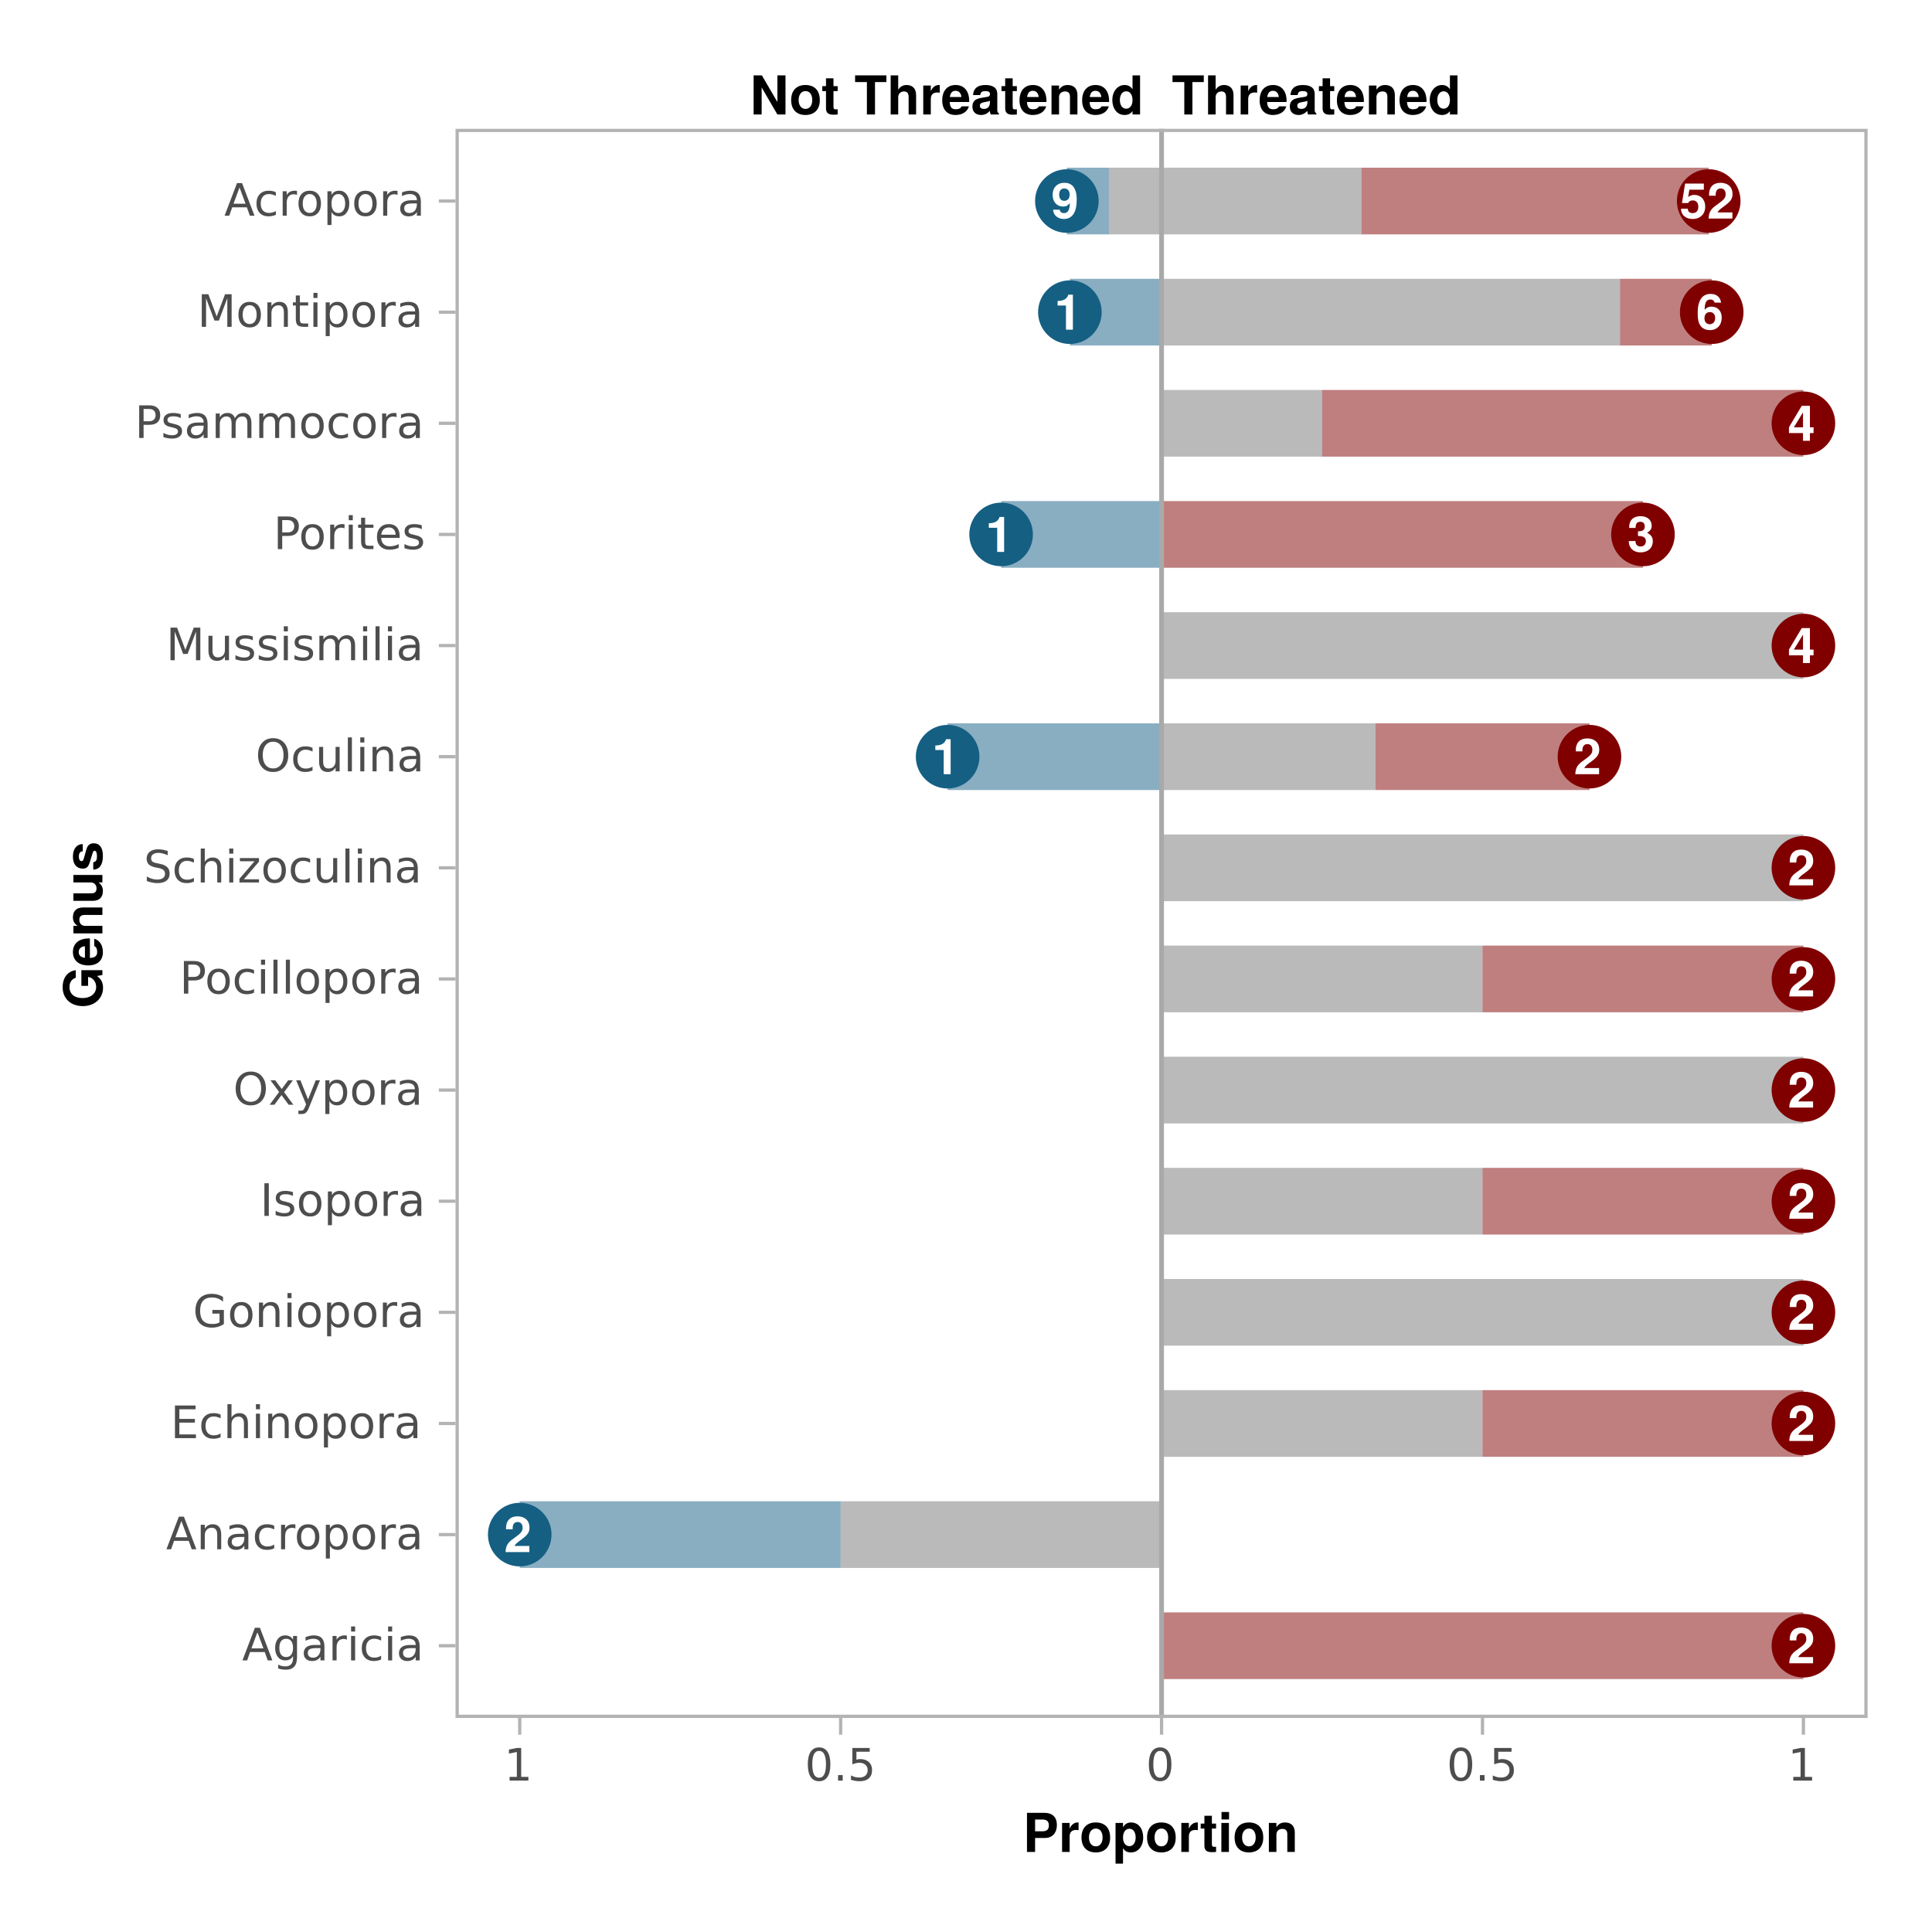 <?xml version="1.0" encoding="UTF-8"?>
<svg xmlns="http://www.w3.org/2000/svg" xmlns:xlink="http://www.w3.org/1999/xlink" width="432pt" height="432pt" viewBox="0 0 432 432" version="1.1">
<defs>
<g>
<symbol overflow="visible" id="glyph0-0">
<path style="stroke:none;" d=""/>
</symbol>
<symbol overflow="visible" id="glyph0-1">
<path style="stroke:none;" d="M 5.703 -4.25 C 5.703 -7 4.547 -8 2.953 -8 C 1.375 -8 0.312 -6.953 0.312 -5.328 C 0.312 -3.719 1.266 -2.688 2.656 -2.688 C 3.344 -2.688 3.609 -2.844 4.156 -3.453 C 4.156 -1.969 3.734 -1.219 2.859 -1.219 C 2.312 -1.219 1.938 -1.531 1.906 -1.984 L 0.422 -1.984 C 0.453 -0.781 1.469 0.094 2.812 0.094 C 4.781 0.094 5.703 -1.484 5.703 -4.25 Z M 4.125 -5.328 C 4.125 -4.469 3.641 -3.969 2.922 -3.969 C 2.219 -3.969 1.781 -4.453 1.781 -5.344 C 1.781 -6.25 2.219 -6.734 2.906 -6.734 C 3.656 -6.734 4.125 -6.234 4.125 -5.328 Z M 4.125 -5.328 "/>
</symbol>
<symbol overflow="visible" id="glyph0-2">
<path style="stroke:none;" d="M 5.719 -2.656 C 5.719 -4.266 4.719 -5.297 3.266 -5.297 C 2.75 -5.297 2.359 -5.156 1.906 -4.812 L 2.172 -6.453 L 5.406 -6.453 L 5.406 -7.828 L 1.219 -7.828 L 0.516 -3.469 L 1.906 -3.469 C 2.078 -3.859 2.438 -4.062 2.906 -4.062 C 3.688 -4.062 4.172 -3.578 4.172 -2.625 C 4.172 -1.719 3.672 -1.219 2.906 -1.219 C 2.234 -1.219 1.828 -1.562 1.828 -2.203 L 0.297 -2.203 C 0.297 -0.828 1.359 0.094 2.891 0.094 C 4.562 0.094 5.719 -0.969 5.719 -2.656 Z M 5.719 -2.656 "/>
</symbol>
<symbol overflow="visible" id="glyph0-3">
<path style="stroke:none;" d="M 5.688 -5.516 C 5.688 -7.031 4.656 -8 3 -8 C 1.375 -8 0.438 -7.031 0.438 -5.375 C 0.438 -5.312 0.438 -5.219 0.438 -5.109 L 1.922 -5.109 L 1.922 -5.359 C 1.922 -6.234 2.328 -6.734 3.031 -6.734 C 3.719 -6.734 4.141 -6.266 4.141 -5.484 C 4.141 -4.625 3.859 -4.281 2.141 -3.047 C 0.812 -2.141 0.406 -1.453 0.328 0 L 5.656 0 L 5.656 -1.375 L 2.344 -1.375 C 2.547 -1.797 2.781 -2.016 3.938 -2.859 C 5.297 -3.859 5.688 -4.453 5.688 -5.516 Z M 5.688 -5.516 "/>
</symbol>
<symbol overflow="visible" id="glyph0-4">
<path style="stroke:none;" d="M 4.172 0 L 4.172 -7.828 L 3.141 -7.828 C 2.906 -6.906 2.094 -6.422 0.75 -6.422 L 0.75 -5.406 L 2.625 -5.406 L 2.625 0 Z M 4.172 0 "/>
</symbol>
<symbol overflow="visible" id="glyph0-5">
<path style="stroke:none;" d="M 5.734 -2.703 C 5.734 -4.203 4.812 -5.156 3.453 -5.156 C 2.812 -5.156 2.391 -4.969 1.906 -4.469 C 1.969 -6.047 2.25 -6.75 3.203 -6.75 C 3.703 -6.75 3.969 -6.547 4.172 -6.047 L 5.594 -6.047 C 5.406 -7.344 4.531 -8 3.25 -8 C 1.359 -8 0.359 -6.547 0.359 -3.719 C 0.359 -2.375 0.516 -1.609 0.922 -0.984 C 1.375 -0.25 2.188 0.094 3.109 0.094 C 4.672 0.094 5.734 -1 5.734 -2.703 Z M 4.266 -2.594 C 4.266 -1.75 3.75 -1.219 3.078 -1.219 C 2.359 -1.219 1.875 -1.734 1.875 -2.562 C 1.875 -3.422 2.359 -3.938 3.078 -3.938 C 3.797 -3.938 4.266 -3.453 4.266 -2.594 Z M 4.266 -2.594 "/>
</symbol>
<symbol overflow="visible" id="glyph0-6">
<path style="stroke:none;" d="M 5.766 -1.734 L 5.766 -3.016 L 4.953 -3.016 L 4.953 -7.828 L 3.125 -7.828 L 0.266 -3.031 L 0.266 -1.734 L 3.406 -1.734 L 3.406 0 L 4.953 0 L 4.953 -1.734 Z M 3.406 -3.016 L 1.359 -3.016 L 3.406 -6.359 Z M 3.406 -3.016 "/>
</symbol>
<symbol overflow="visible" id="glyph0-7">
<path style="stroke:none;" d="M 5.703 -2.406 C 5.703 -3.328 5.297 -3.844 4.422 -4.281 C 5.141 -4.734 5.453 -5.141 5.453 -5.859 C 5.453 -7.172 4.469 -8 2.953 -8 C 1.453 -8 0.422 -7.203 0.422 -5.5 L 0.422 -5.375 L 1.859 -5.375 C 1.859 -6.344 2.172 -6.75 2.922 -6.75 C 3.547 -6.75 3.906 -6.375 3.906 -5.719 C 3.906 -4.938 3.453 -4.625 2.531 -4.625 L 2.391 -4.625 L 2.391 -3.578 C 3.562 -3.578 4.156 -3.25 4.156 -2.406 C 4.156 -1.719 3.672 -1.219 3 -1.219 C 2.266 -1.219 1.828 -1.641 1.828 -2.453 L 0.328 -2.453 C 0.328 -0.891 1.359 0.094 2.953 0.094 C 4.625 0.094 5.703 -0.891 5.703 -2.406 Z M 5.703 -2.406 "/>
</symbol>
<symbol overflow="visible" id="glyph1-0">
<path style="stroke:none;" d="M 0.5 1.766 L 0.5 -7.047 L 5.5 -7.047 L 5.5 1.766 Z M 1.062 1.219 L 4.938 1.219 L 4.938 -6.484 L 1.062 -6.484 Z M 1.062 1.219 "/>
</symbol>
<symbol overflow="visible" id="glyph1-1">
<path style="stroke:none;" d="M 3.422 -6.312 L 2.078 -2.688 L 4.766 -2.688 Z M 2.859 -7.297 L 3.984 -7.297 L 6.766 0 L 5.734 0 L 5.062 -1.875 L 1.781 -1.875 L 1.125 0 L 0.078 0 Z M 2.859 -7.297 "/>
</symbol>
<symbol overflow="visible" id="glyph1-2">
<path style="stroke:none;" d="M 4.547 -2.797 C 4.547 -3.453 4.41 -3.957 4.141 -4.312 C 3.867 -4.664 3.492 -4.844 3.016 -4.844 C 2.523 -4.844 2.145 -4.664 1.875 -4.312 C 1.613 -3.957 1.484 -3.453 1.484 -2.797 C 1.484 -2.148 1.613 -1.645 1.875 -1.281 C 2.145 -0.926 2.523 -0.75 3.016 -0.75 C 3.492 -0.75 3.867 -0.926 4.141 -1.281 C 4.41 -1.645 4.547 -2.148 4.547 -2.797 Z M 5.438 -0.672 C 5.438 0.254 5.227 0.941 4.812 1.391 C 4.406 1.848 3.773 2.078 2.922 2.078 C 2.609 2.078 2.312 2.051 2.031 2 C 1.75 1.957 1.477 1.891 1.219 1.797 L 1.219 0.922 C 1.477 1.066 1.734 1.172 1.984 1.234 C 2.242 1.305 2.508 1.344 2.781 1.344 C 3.363 1.344 3.801 1.188 4.094 0.875 C 4.395 0.57 4.547 0.109 4.547 -0.516 L 4.547 -0.969 C 4.359 -0.645 4.117 -0.398 3.828 -0.234 C 3.535 -0.078 3.188 0 2.781 0 C 2.113 0 1.57 -0.254 1.156 -0.766 C 0.75 -1.273 0.547 -1.953 0.547 -2.797 C 0.547 -3.641 0.75 -4.316 1.156 -4.828 C 1.57 -5.336 2.113 -5.594 2.781 -5.594 C 3.188 -5.594 3.535 -5.516 3.828 -5.359 C 4.117 -5.203 4.359 -4.961 4.547 -4.641 L 4.547 -5.469 L 5.438 -5.469 Z M 5.438 -0.672 "/>
</symbol>
<symbol overflow="visible" id="glyph1-3">
<path style="stroke:none;" d="M 3.422 -2.75 C 2.703 -2.75 2.203 -2.664 1.922 -2.5 C 1.641 -2.332 1.5 -2.051 1.5 -1.656 C 1.5 -1.332 1.602 -1.078 1.812 -0.891 C 2.02 -0.703 2.305 -0.609 2.672 -0.609 C 3.172 -0.609 3.57 -0.785 3.875 -1.141 C 4.176 -1.492 4.328 -1.961 4.328 -2.547 L 4.328 -2.75 Z M 5.219 -3.125 L 5.219 0 L 4.328 0 L 4.328 -0.828 C 4.117 -0.492 3.859 -0.25 3.547 -0.094 C 3.242 0.062 2.875 0.141 2.438 0.141 C 1.875 0.141 1.426 -0.016 1.094 -0.328 C 0.758 -0.641 0.594 -1.062 0.594 -1.594 C 0.594 -2.207 0.801 -2.672 1.219 -2.984 C 1.633 -3.297 2.25 -3.453 3.062 -3.453 L 4.328 -3.453 L 4.328 -3.547 C 4.328 -3.953 4.188 -4.27 3.906 -4.5 C 3.633 -4.727 3.254 -4.844 2.766 -4.844 C 2.453 -4.844 2.145 -4.801 1.844 -4.719 C 1.551 -4.645 1.27 -4.535 1 -4.391 L 1 -5.219 C 1.332 -5.344 1.648 -5.438 1.953 -5.5 C 2.266 -5.562 2.566 -5.594 2.859 -5.594 C 3.648 -5.594 4.238 -5.391 4.625 -4.984 C 5.02 -4.578 5.219 -3.957 5.219 -3.125 Z M 5.219 -3.125 "/>
</symbol>
<symbol overflow="visible" id="glyph1-4">
<path style="stroke:none;" d="M 4.109 -4.625 C 4.004 -4.688 3.895 -4.727 3.781 -4.75 C 3.664 -4.781 3.535 -4.797 3.391 -4.797 C 2.879 -4.797 2.488 -4.629 2.219 -4.297 C 1.945 -3.973 1.812 -3.5 1.812 -2.875 L 1.812 0 L 0.906 0 L 0.906 -5.469 L 1.812 -5.469 L 1.812 -4.625 C 2 -4.957 2.242 -5.203 2.547 -5.359 C 2.848 -5.516 3.219 -5.594 3.656 -5.594 C 3.719 -5.594 3.785 -5.586 3.859 -5.578 C 3.93 -5.578 4.016 -5.566 4.109 -5.547 Z M 4.109 -4.625 "/>
</symbol>
<symbol overflow="visible" id="glyph1-5">
<path style="stroke:none;" d="M 0.938 -5.469 L 1.844 -5.469 L 1.844 0 L 0.938 0 Z M 0.938 -7.594 L 1.844 -7.594 L 1.844 -6.453 L 0.938 -6.453 Z M 0.938 -7.594 "/>
</symbol>
<symbol overflow="visible" id="glyph1-6">
<path style="stroke:none;" d="M 4.875 -5.266 L 4.875 -4.422 C 4.625 -4.555 4.367 -4.66 4.109 -4.734 C 3.859 -4.805 3.602 -4.844 3.344 -4.844 C 2.758 -4.844 2.305 -4.656 1.984 -4.281 C 1.66 -3.914 1.5 -3.398 1.5 -2.734 C 1.5 -2.066 1.66 -1.547 1.984 -1.172 C 2.305 -0.805 2.758 -0.625 3.344 -0.625 C 3.602 -0.625 3.859 -0.656 4.109 -0.719 C 4.367 -0.789 4.625 -0.898 4.875 -1.047 L 4.875 -0.203 C 4.625 -0.086 4.363 -0.004 4.094 0.047 C 3.832 0.109 3.551 0.141 3.25 0.141 C 2.414 0.141 1.754 -0.113 1.266 -0.625 C 0.785 -1.145 0.547 -1.848 0.547 -2.734 C 0.547 -3.617 0.789 -4.316 1.281 -4.828 C 1.77 -5.336 2.441 -5.594 3.297 -5.594 C 3.578 -5.594 3.848 -5.566 4.109 -5.516 C 4.367 -5.461 4.625 -5.379 4.875 -5.266 Z M 4.875 -5.266 "/>
</symbol>
<symbol overflow="visible" id="glyph1-7">
<path style="stroke:none;" d="M 5.484 -3.297 L 5.484 0 L 4.594 0 L 4.594 -3.266 C 4.594 -3.785 4.488 -4.172 4.281 -4.422 C 4.082 -4.68 3.781 -4.812 3.375 -4.812 C 2.895 -4.812 2.516 -4.656 2.234 -4.344 C 1.953 -4.039 1.812 -3.625 1.812 -3.094 L 1.812 0 L 0.906 0 L 0.906 -5.469 L 1.812 -5.469 L 1.812 -4.625 C 2.031 -4.945 2.285 -5.188 2.578 -5.344 C 2.867 -5.508 3.203 -5.594 3.578 -5.594 C 4.203 -5.594 4.676 -5.398 5 -5.016 C 5.32 -4.629 5.484 -4.055 5.484 -3.297 Z M 5.484 -3.297 "/>
</symbol>
<symbol overflow="visible" id="glyph1-8">
<path style="stroke:none;" d="M 3.062 -4.844 C 2.582 -4.844 2.203 -4.656 1.922 -4.281 C 1.641 -3.906 1.5 -3.391 1.5 -2.734 C 1.5 -2.078 1.633 -1.562 1.906 -1.188 C 2.188 -0.812 2.57 -0.625 3.062 -0.625 C 3.539 -0.625 3.922 -0.812 4.203 -1.188 C 4.484 -1.562 4.625 -2.078 4.625 -2.734 C 4.625 -3.379 4.484 -3.891 4.203 -4.266 C 3.922 -4.648 3.539 -4.844 3.062 -4.844 Z M 3.062 -5.594 C 3.844 -5.594 4.457 -5.336 4.906 -4.828 C 5.352 -4.328 5.578 -3.629 5.578 -2.734 C 5.578 -1.836 5.352 -1.133 4.906 -0.625 C 4.457 -0.113 3.844 0.141 3.062 0.141 C 2.281 0.141 1.664 -0.113 1.219 -0.625 C 0.77 -1.133 0.547 -1.836 0.547 -2.734 C 0.547 -3.629 0.77 -4.328 1.219 -4.828 C 1.664 -5.336 2.281 -5.594 3.062 -5.594 Z M 3.062 -5.594 "/>
</symbol>
<symbol overflow="visible" id="glyph1-9">
<path style="stroke:none;" d="M 1.812 -0.828 L 1.812 2.078 L 0.906 2.078 L 0.906 -5.469 L 1.812 -5.469 L 1.812 -4.641 C 2 -4.961 2.234 -5.203 2.516 -5.359 C 2.805 -5.516 3.156 -5.594 3.562 -5.594 C 4.227 -5.594 4.766 -5.328 5.172 -4.797 C 5.586 -4.273 5.797 -3.586 5.797 -2.734 C 5.797 -1.867 5.586 -1.172 5.172 -0.641 C 4.766 -0.117 4.227 0.141 3.562 0.141 C 3.156 0.141 2.805 0.062 2.516 -0.094 C 2.234 -0.25 2 -0.492 1.812 -0.828 Z M 4.875 -2.734 C 4.875 -3.391 4.734 -3.906 4.453 -4.281 C 4.18 -4.656 3.812 -4.844 3.344 -4.844 C 2.863 -4.844 2.488 -4.656 2.219 -4.281 C 1.945 -3.906 1.812 -3.391 1.812 -2.734 C 1.812 -2.066 1.945 -1.547 2.219 -1.172 C 2.488 -0.797 2.863 -0.609 3.344 -0.609 C 3.812 -0.609 4.18 -0.797 4.453 -1.172 C 4.734 -1.547 4.875 -2.066 4.875 -2.734 Z M 4.875 -2.734 "/>
</symbol>
<symbol overflow="visible" id="glyph1-10">
<path style="stroke:none;" d="M 0.984 -7.297 L 5.594 -7.297 L 5.594 -6.453 L 1.969 -6.453 L 1.969 -4.297 L 5.438 -4.297 L 5.438 -3.469 L 1.969 -3.469 L 1.969 -0.828 L 5.672 -0.828 L 5.672 0 L 0.984 0 Z M 0.984 -7.297 "/>
</symbol>
<symbol overflow="visible" id="glyph1-11">
<path style="stroke:none;" d="M 5.484 -3.297 L 5.484 0 L 4.594 0 L 4.594 -3.266 C 4.594 -3.785 4.488 -4.172 4.281 -4.422 C 4.082 -4.68 3.781 -4.812 3.375 -4.812 C 2.895 -4.812 2.516 -4.656 2.234 -4.344 C 1.953 -4.039 1.812 -3.625 1.812 -3.094 L 1.812 0 L 0.906 0 L 0.906 -7.594 L 1.812 -7.594 L 1.812 -4.625 C 2.031 -4.945 2.285 -5.188 2.578 -5.344 C 2.867 -5.508 3.203 -5.594 3.578 -5.594 C 4.203 -5.594 4.676 -5.398 5 -5.016 C 5.32 -4.629 5.484 -4.055 5.484 -3.297 Z M 5.484 -3.297 "/>
</symbol>
<symbol overflow="visible" id="glyph1-12">
<path style="stroke:none;" d="M 5.953 -1.047 L 5.953 -3 L 4.344 -3 L 4.344 -3.812 L 6.922 -3.812 L 6.922 -0.672 C 6.547 -0.41 6.129 -0.207 5.672 -0.062 C 5.211 0.07 4.723 0.141 4.203 0.141 C 3.055 0.141 2.16 -0.191 1.516 -0.859 C 0.879 -1.523 0.562 -2.453 0.562 -3.641 C 0.562 -4.828 0.879 -5.754 1.516 -6.422 C 2.16 -7.086 3.055 -7.422 4.203 -7.422 C 4.672 -7.422 5.117 -7.363 5.547 -7.25 C 5.984 -7.133 6.379 -6.961 6.734 -6.734 L 6.734 -5.672 C 6.367 -5.984 5.984 -6.219 5.578 -6.375 C 5.172 -6.531 4.738 -6.609 4.281 -6.609 C 3.383 -6.609 2.711 -6.359 2.266 -5.859 C 1.828 -5.367 1.609 -4.629 1.609 -3.641 C 1.609 -2.648 1.828 -1.906 2.266 -1.406 C 2.711 -0.914 3.383 -0.672 4.281 -0.672 C 4.633 -0.672 4.945 -0.695 5.219 -0.75 C 5.488 -0.812 5.734 -0.91 5.953 -1.047 Z M 5.953 -1.047 "/>
</symbol>
<symbol overflow="visible" id="glyph1-13">
<path style="stroke:none;" d="M 0.984 -7.297 L 1.969 -7.297 L 1.969 0 L 0.984 0 Z M 0.984 -7.297 "/>
</symbol>
<symbol overflow="visible" id="glyph1-14">
<path style="stroke:none;" d="M 4.422 -5.312 L 4.422 -4.453 C 4.172 -4.586 3.91 -4.688 3.641 -4.75 C 3.367 -4.812 3.082 -4.844 2.781 -4.844 C 2.344 -4.844 2.008 -4.773 1.781 -4.641 C 1.562 -4.504 1.453 -4.301 1.453 -4.031 C 1.453 -3.82 1.531 -3.656 1.688 -3.531 C 1.844 -3.414 2.164 -3.305 2.656 -3.203 L 2.953 -3.125 C 3.598 -2.988 4.051 -2.797 4.312 -2.547 C 4.582 -2.297 4.719 -1.953 4.719 -1.516 C 4.719 -1.004 4.516 -0.598 4.109 -0.297 C 3.711 -0.004 3.164 0.141 2.469 0.141 C 2.164 0.141 1.852 0.109 1.531 0.047 C 1.219 -0.004 0.891 -0.086 0.547 -0.203 L 0.547 -1.125 C 0.879 -0.957 1.203 -0.828 1.516 -0.734 C 1.836 -0.648 2.16 -0.609 2.484 -0.609 C 2.898 -0.609 3.223 -0.68 3.453 -0.828 C 3.68 -0.973 3.797 -1.176 3.797 -1.438 C 3.797 -1.688 3.711 -1.875 3.547 -2 C 3.391 -2.133 3.031 -2.258 2.469 -2.375 L 2.156 -2.453 C 1.602 -2.566 1.203 -2.742 0.953 -2.984 C 0.703 -3.234 0.578 -3.566 0.578 -3.984 C 0.578 -4.504 0.758 -4.898 1.125 -5.172 C 1.488 -5.453 2.008 -5.594 2.688 -5.594 C 3.008 -5.594 3.316 -5.566 3.609 -5.516 C 3.91 -5.473 4.18 -5.406 4.422 -5.312 Z M 4.422 -5.312 "/>
</symbol>
<symbol overflow="visible" id="glyph1-15">
<path style="stroke:none;" d="M 3.938 -6.625 C 3.219 -6.625 2.648 -6.352 2.234 -5.812 C 1.816 -5.281 1.609 -4.555 1.609 -3.641 C 1.609 -2.723 1.816 -1.992 2.234 -1.453 C 2.648 -0.922 3.219 -0.656 3.938 -0.656 C 4.656 -0.656 5.223 -0.922 5.641 -1.453 C 6.055 -1.992 6.266 -2.723 6.266 -3.641 C 6.266 -4.555 6.055 -5.281 5.641 -5.812 C 5.223 -6.352 4.656 -6.625 3.938 -6.625 Z M 3.938 -7.422 C 4.957 -7.422 5.773 -7.078 6.391 -6.391 C 7.004 -5.703 7.312 -4.785 7.312 -3.641 C 7.312 -2.492 7.004 -1.578 6.391 -0.891 C 5.773 -0.203 4.957 0.141 3.938 0.141 C 2.914 0.141 2.098 -0.195 1.484 -0.875 C 0.867 -1.562 0.562 -2.484 0.562 -3.641 C 0.562 -4.785 0.867 -5.703 1.484 -6.391 C 2.098 -7.078 2.914 -7.422 3.938 -7.422 Z M 3.938 -7.422 "/>
</symbol>
<symbol overflow="visible" id="glyph1-16">
<path style="stroke:none;" d="M 5.484 -5.469 L 3.516 -2.812 L 5.594 0 L 4.531 0 L 2.938 -2.156 L 1.344 0 L 0.281 0 L 2.406 -2.859 L 0.469 -5.469 L 1.531 -5.469 L 2.984 -3.516 L 4.422 -5.469 Z M 5.484 -5.469 "/>
</symbol>
<symbol overflow="visible" id="glyph1-17">
<path style="stroke:none;" d="M 3.219 0.516 C 2.969 1.16 2.719 1.582 2.469 1.781 C 2.227 1.977 1.91 2.078 1.516 2.078 L 0.797 2.078 L 0.797 1.328 L 1.312 1.328 C 1.562 1.328 1.754 1.27 1.891 1.156 C 2.023 1.039 2.176 0.766 2.344 0.328 L 2.516 -0.094 L 0.297 -5.469 L 1.25 -5.469 L 2.953 -1.188 L 4.672 -5.469 L 5.625 -5.469 Z M 3.219 0.516 "/>
</symbol>
<symbol overflow="visible" id="glyph1-18">
<path style="stroke:none;" d="M 1.969 -6.484 L 1.969 -3.734 L 3.203 -3.734 C 3.66 -3.734 4.016 -3.852 4.266 -4.094 C 4.523 -4.332 4.656 -4.672 4.656 -5.109 C 4.656 -5.547 4.523 -5.883 4.266 -6.125 C 4.016 -6.363 3.66 -6.484 3.203 -6.484 Z M 0.984 -7.297 L 3.203 -7.297 C 4.023 -7.297 4.645 -7.109 5.062 -6.734 C 5.477 -6.367 5.688 -5.828 5.688 -5.109 C 5.688 -4.391 5.477 -3.848 5.062 -3.484 C 4.645 -3.117 4.023 -2.938 3.203 -2.938 L 1.969 -2.938 L 1.969 0 L 0.984 0 Z M 0.984 -7.297 "/>
</symbol>
<symbol overflow="visible" id="glyph1-19">
<path style="stroke:none;" d="M 0.938 -7.594 L 1.844 -7.594 L 1.844 0 L 0.938 0 Z M 0.938 -7.594 "/>
</symbol>
<symbol overflow="visible" id="glyph1-20">
<path style="stroke:none;" d="M 5.359 -7.047 L 5.359 -6.094 C 4.984 -6.27 4.629 -6.398 4.297 -6.484 C 3.961 -6.578 3.641 -6.625 3.328 -6.625 C 2.797 -6.625 2.383 -6.52 2.094 -6.312 C 1.801 -6.102 1.656 -5.805 1.656 -5.422 C 1.656 -5.098 1.75 -4.852 1.938 -4.688 C 2.133 -4.52 2.504 -4.391 3.047 -4.297 L 3.641 -4.172 C 4.367 -4.023 4.91 -3.773 5.266 -3.422 C 5.617 -3.078 5.797 -2.609 5.797 -2.016 C 5.797 -1.305 5.555 -0.77 5.078 -0.406 C 4.609 -0.039 3.914 0.141 3 0.141 C 2.656 0.141 2.285 0.098 1.891 0.016 C 1.504 -0.055 1.102 -0.172 0.688 -0.328 L 0.688 -1.344 C 1.094 -1.113 1.484 -0.941 1.859 -0.828 C 2.242 -0.711 2.625 -0.656 3 -0.656 C 3.562 -0.656 3.992 -0.766 4.297 -0.984 C 4.609 -1.211 4.766 -1.531 4.766 -1.938 C 4.766 -2.289 4.656 -2.566 4.438 -2.766 C 4.219 -2.973 3.852 -3.129 3.344 -3.234 L 2.75 -3.344 C 2.008 -3.488 1.473 -3.719 1.141 -4.031 C 0.816 -4.344 0.656 -4.781 0.656 -5.344 C 0.656 -5.988 0.879 -6.492 1.328 -6.859 C 1.785 -7.234 2.414 -7.422 3.219 -7.422 C 3.562 -7.422 3.91 -7.391 4.266 -7.328 C 4.617 -7.266 4.984 -7.172 5.359 -7.047 Z M 5.359 -7.047 "/>
</symbol>
<symbol overflow="visible" id="glyph1-21">
<path style="stroke:none;" d="M 0.547 -5.469 L 4.812 -5.469 L 4.812 -4.656 L 1.438 -0.719 L 4.812 -0.719 L 4.812 0 L 0.438 0 L 0.438 -0.828 L 3.812 -4.75 L 0.547 -4.75 Z M 0.547 -5.469 "/>
</symbol>
<symbol overflow="visible" id="glyph1-22">
<path style="stroke:none;" d="M 0.844 -2.156 L 0.844 -5.469 L 1.75 -5.469 L 1.75 -2.188 C 1.75 -1.676 1.848 -1.289 2.047 -1.031 C 2.254 -0.77 2.555 -0.641 2.953 -0.641 C 3.441 -0.641 3.828 -0.789 4.109 -1.094 C 4.391 -1.406 4.531 -1.832 4.531 -2.375 L 4.531 -5.469 L 5.438 -5.469 L 5.438 0 L 4.531 0 L 4.531 -0.844 C 4.312 -0.508 4.055 -0.258 3.766 -0.094 C 3.484 0.062 3.148 0.141 2.766 0.141 C 2.141 0.141 1.66 -0.051 1.328 -0.438 C 1.004 -0.832 0.844 -1.406 0.844 -2.156 Z M 3.109 -5.594 Z M 3.109 -5.594 "/>
</symbol>
<symbol overflow="visible" id="glyph1-23">
<path style="stroke:none;" d="M 0.984 -7.297 L 2.453 -7.297 L 4.312 -2.328 L 6.188 -7.297 L 7.656 -7.297 L 7.656 0 L 6.688 0 L 6.688 -6.406 L 4.812 -1.406 L 3.812 -1.406 L 1.938 -6.406 L 1.938 0 L 0.984 0 Z M 0.984 -7.297 "/>
</symbol>
<symbol overflow="visible" id="glyph1-24">
<path style="stroke:none;" d="M 5.203 -4.422 C 5.422 -4.828 5.688 -5.125 6 -5.312 C 6.312 -5.5 6.68 -5.594 7.109 -5.594 C 7.68 -5.594 8.117 -5.395 8.422 -5 C 8.734 -4.602 8.891 -4.035 8.891 -3.297 L 8.891 0 L 7.984 0 L 7.984 -3.266 C 7.984 -3.797 7.891 -4.188 7.703 -4.438 C 7.523 -4.688 7.242 -4.812 6.859 -4.812 C 6.391 -4.812 6.02 -4.656 5.75 -4.344 C 5.488 -4.039 5.359 -3.625 5.359 -3.094 L 5.359 0 L 4.453 0 L 4.453 -3.266 C 4.453 -3.797 4.359 -4.188 4.172 -4.438 C 3.984 -4.688 3.695 -4.812 3.312 -4.812 C 2.852 -4.812 2.488 -4.656 2.219 -4.344 C 1.945 -4.039 1.812 -3.625 1.812 -3.094 L 1.812 0 L 0.906 0 L 0.906 -5.469 L 1.812 -5.469 L 1.812 -4.625 C 2.02 -4.957 2.266 -5.203 2.547 -5.359 C 2.836 -5.516 3.176 -5.594 3.562 -5.594 C 3.969 -5.594 4.305 -5.492 4.578 -5.297 C 4.859 -5.098 5.066 -4.805 5.203 -4.422 Z M 5.203 -4.422 "/>
</symbol>
<symbol overflow="visible" id="glyph1-25">
<path style="stroke:none;" d="M 1.828 -7.016 L 1.828 -5.469 L 3.688 -5.469 L 3.688 -4.766 L 1.828 -4.766 L 1.828 -1.797 C 1.828 -1.359 1.891 -1.07 2.016 -0.938 C 2.141 -0.812 2.391 -0.75 2.766 -0.75 L 3.688 -0.75 L 3.688 0 L 2.766 0 C 2.066 0 1.582 -0.129 1.312 -0.391 C 1.051 -0.648 0.922 -1.117 0.922 -1.797 L 0.922 -4.766 L 0.266 -4.766 L 0.266 -5.469 L 0.922 -5.469 L 0.922 -7.016 Z M 1.828 -7.016 "/>
</symbol>
<symbol overflow="visible" id="glyph1-26">
<path style="stroke:none;" d="M 5.625 -2.953 L 5.625 -2.516 L 1.484 -2.516 C 1.523 -1.898 1.711 -1.43 2.047 -1.109 C 2.379 -0.785 2.844 -0.625 3.438 -0.625 C 3.781 -0.625 4.113 -0.664 4.438 -0.75 C 4.77 -0.832 5.094 -0.957 5.406 -1.125 L 5.406 -0.281 C 5.082 -0.145 4.75 -0.039 4.406 0.031 C 4.07 0.102 3.734 0.141 3.391 0.141 C 2.516 0.141 1.82 -0.109 1.312 -0.609 C 0.801 -1.117 0.547 -1.812 0.547 -2.688 C 0.547 -3.582 0.785 -4.289 1.266 -4.812 C 1.754 -5.332 2.41 -5.594 3.234 -5.594 C 3.973 -5.594 4.555 -5.359 4.984 -4.891 C 5.41 -4.422 5.625 -3.773 5.625 -2.953 Z M 4.719 -3.219 C 4.719 -3.707 4.582 -4.098 4.312 -4.391 C 4.039 -4.691 3.688 -4.844 3.25 -4.844 C 2.738 -4.844 2.332 -4.695 2.031 -4.406 C 1.738 -4.125 1.566 -3.727 1.516 -3.219 Z M 4.719 -3.219 "/>
</symbol>
<symbol overflow="visible" id="glyph1-27">
<path style="stroke:none;" d="M 1.234 -0.828 L 2.859 -0.828 L 2.859 -6.391 L 1.094 -6.047 L 1.094 -6.938 L 2.844 -7.297 L 3.828 -7.297 L 3.828 -0.828 L 5.438 -0.828 L 5.438 0 L 1.234 0 Z M 1.234 -0.828 "/>
</symbol>
<symbol overflow="visible" id="glyph1-28">
<path style="stroke:none;" d="M 3.172 -6.641 C 2.672 -6.641 2.289 -6.391 2.031 -5.891 C 1.781 -5.391 1.656 -4.641 1.656 -3.641 C 1.656 -2.641 1.781 -1.891 2.031 -1.391 C 2.289 -0.891 2.672 -0.641 3.172 -0.641 C 3.691 -0.641 4.078 -0.891 4.328 -1.391 C 4.586 -1.891 4.719 -2.641 4.719 -3.641 C 4.719 -4.641 4.586 -5.391 4.328 -5.891 C 4.078 -6.391 3.691 -6.641 3.172 -6.641 Z M 3.172 -7.422 C 3.992 -7.422 4.617 -7.098 5.047 -6.453 C 5.484 -5.805 5.703 -4.867 5.703 -3.641 C 5.703 -2.41 5.484 -1.473 5.047 -0.828 C 4.617 -0.18 3.992 0.141 3.172 0.141 C 2.359 0.141 1.734 -0.18 1.297 -0.828 C 0.867 -1.473 0.656 -2.41 0.656 -3.641 C 0.656 -4.867 0.867 -5.805 1.297 -6.453 C 1.734 -7.098 2.359 -7.422 3.172 -7.422 Z M 3.172 -7.422 "/>
</symbol>
<symbol overflow="visible" id="glyph1-29">
<path style="stroke:none;" d="M 1.062 -1.234 L 2.094 -1.234 L 2.094 0 L 1.062 0 Z M 1.062 -1.234 "/>
</symbol>
<symbol overflow="visible" id="glyph1-30">
<path style="stroke:none;" d="M 1.078 -7.297 L 4.953 -7.297 L 4.953 -6.453 L 1.984 -6.453 L 1.984 -4.672 C 2.129 -4.723 2.27 -4.758 2.406 -4.781 C 2.551 -4.801 2.695 -4.812 2.844 -4.812 C 3.656 -4.812 4.297 -4.586 4.766 -4.141 C 5.242 -3.703 5.484 -3.102 5.484 -2.344 C 5.484 -1.551 5.238 -0.938 4.75 -0.5 C 4.27 -0.07 3.582 0.141 2.688 0.141 C 2.383 0.141 2.07 0.113 1.75 0.062 C 1.438 0.008 1.109 -0.066 0.766 -0.172 L 0.766 -1.156 C 1.066 -1 1.375 -0.879 1.688 -0.797 C 2 -0.723 2.328 -0.688 2.672 -0.688 C 3.234 -0.688 3.676 -0.832 4 -1.125 C 4.332 -1.426 4.5 -1.832 4.5 -2.344 C 4.5 -2.844 4.332 -3.238 4 -3.531 C 3.676 -3.832 3.234 -3.984 2.672 -3.984 C 2.41 -3.984 2.145 -3.953 1.875 -3.891 C 1.613 -3.836 1.348 -3.75 1.078 -3.625 Z M 1.078 -7.297 "/>
</symbol>
<symbol overflow="visible" id="glyph2-0">
<path style="stroke:none;" d=""/>
</symbol>
<symbol overflow="visible" id="glyph2-1">
<path style="stroke:none;" d="M 7.594 -6.031 C 7.594 -7.781 6.594 -8.75 4.781 -8.75 L 0.906 -8.75 L 0.906 0 L 2.719 0 L 2.719 -3.125 L 4.953 -3.125 C 6.562 -3.125 7.594 -4.266 7.594 -6.031 Z M 5.797 -5.922 C 5.797 -5.047 5.359 -4.625 4.391 -4.625 L 2.719 -4.625 L 2.719 -7.25 L 4.391 -7.25 C 5.359 -7.25 5.797 -6.828 5.797 -5.922 Z M 5.797 -5.922 "/>
</symbol>
<symbol overflow="visible" id="glyph2-2">
<path style="stroke:none;" d="M 4.438 -4.875 L 4.438 -6.578 C 4.344 -6.594 4.281 -6.594 4.234 -6.594 C 3.469 -6.594 2.797 -6.078 2.438 -5.203 L 2.438 -6.484 L 0.75 -6.484 L 0.75 0 L 2.438 0 L 2.438 -3.438 C 2.438 -4.422 2.922 -4.922 3.906 -4.922 C 4.094 -4.922 4.219 -4.906 4.438 -4.875 Z M 4.438 -4.875 "/>
</symbol>
<symbol overflow="visible" id="glyph2-3">
<path style="stroke:none;" d="M 6.828 -3.188 C 6.828 -5.391 5.641 -6.594 3.609 -6.594 C 1.625 -6.594 0.422 -5.359 0.422 -3.234 C 0.422 -1.109 1.625 0.109 3.625 0.109 C 5.594 0.109 6.828 -1.109 6.828 -3.188 Z M 5.141 -3.219 C 5.141 -2 4.531 -1.25 3.625 -1.25 C 2.719 -1.25 2.094 -2 2.094 -3.234 C 2.094 -4.469 2.719 -5.234 3.625 -5.234 C 4.547 -5.234 5.141 -4.484 5.141 -3.219 Z M 5.141 -3.219 "/>
</symbol>
<symbol overflow="visible" id="glyph2-4">
<path style="stroke:none;" d="M 6.891 -3.234 C 6.891 -5.156 5.875 -6.594 4.172 -6.594 C 3.359 -6.594 2.781 -6.234 2.375 -5.516 L 2.375 -6.484 L 0.703 -6.484 L 0.703 2.609 L 2.375 2.609 L 2.375 -0.859 C 2.781 -0.141 3.359 0.109 4.172 0.109 C 5.734 0.109 6.891 -1.266 6.891 -3.234 Z M 5.203 -3.219 C 5.203 -2.047 4.625 -1.297 3.797 -1.297 C 2.953 -1.297 2.375 -2.031 2.375 -3.234 C 2.375 -4.453 2.953 -5.188 3.797 -5.188 C 4.641 -5.188 5.203 -4.453 5.203 -3.219 Z M 5.203 -3.219 "/>
</symbol>
<symbol overflow="visible" id="glyph2-5">
<path style="stroke:none;" d="M 3.609 0 L 3.609 -1.172 C 3.438 -1.156 3.344 -1.141 3.234 -1.141 C 2.781 -1.141 2.672 -1.266 2.672 -1.844 L 2.672 -5.234 L 3.609 -5.234 L 3.609 -6.344 L 2.672 -6.344 L 2.672 -8.094 L 1 -8.094 L 1 -6.344 L 0.172 -6.344 L 0.172 -5.234 L 1 -5.234 L 1 -1.391 C 1 -0.375 1.531 0.047 2.641 0.047 C 3.016 0.047 3.312 0.016 3.609 0 Z M 3.609 0 "/>
</symbol>
<symbol overflow="visible" id="glyph2-6">
<path style="stroke:none;" d="M 2.484 0 L 2.484 -6.484 L 0.797 -6.484 L 0.797 0 Z M 2.516 -7.266 L 2.516 -8.938 L 0.828 -8.938 L 0.828 -7.266 Z M 2.516 -7.266 "/>
</symbol>
<symbol overflow="visible" id="glyph2-7">
<path style="stroke:none;" d="M 6.547 0 L 6.547 -4.344 C 6.547 -5.766 5.766 -6.594 4.375 -6.594 C 3.5 -6.594 2.922 -6.266 2.438 -5.547 L 2.438 -6.484 L 0.75 -6.484 L 0.75 0 L 2.438 0 L 2.438 -3.891 C 2.438 -4.656 2.969 -5.156 3.797 -5.156 C 4.516 -5.156 4.875 -4.766 4.875 -4 L 4.875 0 Z M 6.547 0 "/>
</symbol>
<symbol overflow="visible" id="glyph2-8">
<path style="stroke:none;" d="M 7.172 -7.25 L 7.172 -8.75 L 0.172 -8.75 L 0.172 -7.25 L 2.812 -7.25 L 2.812 0 L 4.625 0 L 4.625 -7.25 Z M 7.172 -7.25 "/>
</symbol>
<symbol overflow="visible" id="glyph2-9">
<path style="stroke:none;" d="M 6.484 0 L 6.484 -4.344 C 6.484 -5.859 5.609 -6.594 4.375 -6.594 C 3.547 -6.594 2.953 -6.25 2.484 -5.547 L 2.484 -8.75 L 0.797 -8.75 L 0.797 0 L 2.484 0 L 2.484 -3.891 C 2.484 -4.625 3.031 -5.156 3.781 -5.156 C 4.375 -5.156 4.812 -4.844 4.812 -3.953 L 4.812 0 Z M 6.484 0 "/>
</symbol>
<symbol overflow="visible" id="glyph2-10">
<path style="stroke:none;" d="M 6.297 -3 C 6.297 -5.234 5.172 -6.594 3.266 -6.594 C 1.406 -6.594 0.266 -5.328 0.266 -3.156 C 0.266 -1.078 1.391 0.109 3.234 0.109 C 4.688 0.109 5.859 -0.547 6.234 -1.828 L 4.578 -1.828 C 4.422 -1.359 3.906 -1.172 3.281 -1.172 C 2.5 -1.172 1.984 -1.531 1.938 -2.797 L 6.281 -2.797 Z M 4.547 -3.906 L 1.969 -3.906 C 2.078 -4.812 2.5 -5.297 3.234 -5.297 C 3.953 -5.297 4.469 -4.844 4.547 -3.906 Z M 4.547 -3.906 "/>
</symbol>
<symbol overflow="visible" id="glyph2-11">
<path style="stroke:none;" d="M 6.281 0 L 6.281 -0.203 C 5.984 -0.484 5.906 -0.656 5.906 -1 L 5.906 -4.594 C 5.906 -5.922 5 -6.594 3.25 -6.594 C 1.5 -6.594 0.594 -5.844 0.484 -4.344 L 2.094 -4.344 C 2.188 -5.016 2.453 -5.234 3.281 -5.234 C 3.938 -5.234 4.266 -5.016 4.266 -4.578 C 4.266 -3.906 3.75 -3.969 2.922 -3.828 L 2.25 -3.703 C 0.953 -3.484 0.344 -2.922 0.344 -1.75 C 0.344 -0.484 1.219 0.109 2.297 0.109 C 3.031 0.109 3.688 -0.203 4.266 -0.812 C 4.266 -0.484 4.312 -0.188 4.469 0 Z M 4.266 -2.766 C 4.266 -1.797 3.781 -1.25 2.922 -1.25 C 2.359 -1.25 2.016 -1.469 2.016 -1.938 C 2.016 -2.438 2.281 -2.609 2.969 -2.75 L 3.547 -2.859 C 4 -2.938 4.062 -2.969 4.266 -3.062 Z M 4.266 -2.766 "/>
</symbol>
<symbol overflow="visible" id="glyph2-12">
<path style="stroke:none;" d="M 6.547 0 L 6.547 -8.75 L 4.859 -8.75 L 4.859 -5.641 C 4.438 -6.281 3.875 -6.594 3.078 -6.594 C 1.531 -6.594 0.344 -5.188 0.344 -3.234 C 0.344 -1.391 1.359 0.109 3.078 0.109 C 3.875 0.109 4.438 -0.188 4.859 -0.75 L 4.859 0 Z M 4.859 -3.203 C 4.859 -2.031 4.281 -1.297 3.438 -1.297 C 2.609 -1.297 2.031 -2.047 2.031 -3.234 C 2.031 -4.422 2.609 -5.188 3.438 -5.188 C 4.297 -5.188 4.859 -4.438 4.859 -3.203 Z M 4.859 -3.203 "/>
</symbol>
<symbol overflow="visible" id="glyph2-13">
<path style="stroke:none;" d="M 7.938 0 L 7.938 -8.75 L 6.125 -8.75 L 6.125 -2.797 L 2.656 -8.75 L 0.812 -8.75 L 0.812 0 L 2.609 0 L 2.609 -6.047 L 6.125 0 Z M 7.938 0 "/>
</symbol>
<symbol overflow="visible" id="glyph2-14">
<path style="stroke:none;" d=""/>
</symbol>
<symbol overflow="visible" id="glyph3-0">
<path style="stroke:none;" d=""/>
</symbol>
<symbol overflow="visible" id="glyph3-1">
<path style="stroke:none;" d="M 0 -8.531 L -4.703 -8.531 L -4.703 -5.031 L -3.203 -5.031 L -3.203 -7.016 C -2.109 -6.906 -1.391 -5.875 -1.391 -4.797 C -1.391 -3.344 -2.609 -2.297 -4.406 -2.297 C -6.281 -2.297 -7.359 -3.234 -7.359 -4.75 C -7.359 -5.734 -6.969 -6.484 -5.953 -6.844 L -5.953 -8.531 C -7.75 -8.312 -8.891 -6.859 -8.891 -4.734 C -8.891 -2.219 -7.109 -0.5 -4.375 -0.5 C -1.734 -0.5 0.141 -2.234 0.141 -4.594 C 0.141 -5.766 -0.281 -6.562 -1.203 -7.234 L 0 -7.453 Z M 0 -8.531 "/>
</symbol>
<symbol overflow="visible" id="glyph3-2">
<path style="stroke:none;" d="M -3 -6.297 C -5.234 -6.297 -6.594 -5.172 -6.594 -3.266 C -6.594 -1.406 -5.328 -0.266 -3.156 -0.266 C -1.078 -0.266 0.109 -1.391 0.109 -3.234 C 0.109 -4.688 -0.547 -5.859 -1.828 -6.234 L -1.828 -4.578 C -1.359 -4.422 -1.172 -3.906 -1.172 -3.281 C -1.172 -2.5 -1.531 -1.984 -2.797 -1.938 L -2.797 -6.281 Z M -3.906 -4.547 L -3.906 -1.969 C -4.812 -2.078 -5.297 -2.5 -5.297 -3.234 C -5.297 -3.953 -4.844 -4.469 -3.906 -4.547 Z M -3.906 -4.547 "/>
</symbol>
<symbol overflow="visible" id="glyph3-3">
<path style="stroke:none;" d="M 0 -6.547 L -4.344 -6.547 C -5.766 -6.547 -6.594 -5.766 -6.594 -4.375 C -6.594 -3.5 -6.266 -2.922 -5.547 -2.438 L -6.484 -2.438 L -6.484 -0.75 L 0 -0.75 L 0 -2.438 L -3.891 -2.438 C -4.656 -2.438 -5.156 -2.969 -5.156 -3.797 C -5.156 -4.516 -4.766 -4.875 -4 -4.875 L 0 -4.875 Z M 0 -6.547 "/>
</symbol>
<symbol overflow="visible" id="glyph3-4">
<path style="stroke:none;" d="M 0 -6.484 L -6.484 -6.484 L -6.484 -4.812 L -2.594 -4.812 C -1.828 -4.812 -1.312 -4.266 -1.312 -3.453 C -1.312 -2.734 -1.703 -2.375 -2.484 -2.375 L -6.484 -2.375 L -6.484 -0.703 L -2.141 -0.703 C -0.703 -0.703 0.109 -1.484 0.109 -2.875 C 0.109 -3.75 -0.219 -4.328 -0.859 -4.812 L 0 -4.812 Z M 0 -6.484 "/>
</symbol>
<symbol overflow="visible" id="glyph3-5">
<path style="stroke:none;" d="M -1.922 -6.234 L -2 -6.234 C -2.75 -6.234 -3.297 -5.812 -3.547 -4.969 L -4.156 -2.844 C -4.297 -2.375 -4.406 -2.25 -4.672 -2.25 C -5.031 -2.25 -5.266 -2.641 -5.266 -3.234 C -5.266 -4.031 -4.984 -4.422 -4.391 -4.438 L -4.391 -6.062 C -5.766 -6.031 -6.594 -4.984 -6.594 -3.234 C -6.594 -1.594 -5.766 -0.578 -4.422 -0.578 C -3.641 -0.578 -3.203 -0.797 -2.828 -1.984 L -2.203 -4 C -2.078 -4.422 -1.938 -4.562 -1.766 -4.562 C -1.375 -4.562 -1.219 -4.094 -1.219 -3.312 C -1.219 -2.547 -1.359 -2.141 -2.047 -1.984 L -2.047 -0.344 C -0.641 -0.391 0.109 -1.438 0.109 -3.406 C 0.109 -5.234 -0.609 -6.234 -1.922 -6.234 Z M -1.922 -6.234 "/>
</symbol>
</g>
<clipPath id="clip1">
  <path d="M 101.859 28.801 L 417.598 28.801 L 417.598 384.141 L 101.859 384.141 Z M 101.859 28.801 "/>
</clipPath>
<clipPath id="clip2">
  <path d="M 259 28.801 L 261 28.801 L 261 384.141 L 259 384.141 Z M 259 28.801 "/>
</clipPath>
<clipPath id="clip3">
  <path d="M 101.859 28.801 L 417.598 28.801 L 417.598 384.141 L 101.859 384.141 Z M 101.859 28.801 "/>
</clipPath>
</defs>
<g id="surface11">
<rect x="0" y="0" width="432" height="432" style="fill:rgb(100%,100%,100%);fill-opacity:1;stroke:none;"/>
<rect x="0" y="0" width="432" height="432" style="fill:rgb(100%,100%,100%);fill-opacity:1;stroke:none;"/>
<path style="fill:none;stroke-width:1.455;stroke-linecap:round;stroke-linejoin:round;stroke:rgb(100%,100%,100%);stroke-opacity:1;stroke-miterlimit:10;" d="M 0 432 L 432 432 L 432 0 L 0 0 Z M 0 432 "/>
<g clip-path="url(#clip1)" clip-rule="nonzero">
<path style=" stroke:none;fill-rule:nonzero;fill:rgb(100%,100%,100%);fill-opacity:1;" d="M 101.859 384.141 L 417.598 384.141 L 417.598 28.801 L 101.859 28.801 Z M 101.859 384.141 "/>
</g>
<path style=" stroke:none;fill-rule:nonzero;fill:rgb(46.275%,46.275%,46.275%);fill-opacity:0.502;" d="M 187.973 350.594 L 259.73 350.594 L 259.73 335.684 L 187.973 335.684 Z M 187.973 350.594 "/>
<path style=" stroke:none;fill-rule:nonzero;fill:rgb(50.196%,0%,0%);fill-opacity:0.502;" d="M 259.73 375.441 L 403.25 375.441 L 403.25 360.531 L 259.73 360.531 Z M 259.73 375.441 "/>
<path style=" stroke:none;fill-rule:nonzero;fill:rgb(8.235%,37.255%,51.373%);fill-opacity:0.502;" d="M 116.211 350.594 L 187.969 350.594 L 187.969 335.684 L 116.211 335.684 Z M 116.211 350.594 "/>
<path style=" stroke:none;fill-rule:nonzero;fill:rgb(46.275%,46.275%,46.275%);fill-opacity:0.502;" d="M 259.73 325.746 L 331.488 325.746 L 331.488 310.836 L 259.73 310.836 Z M 259.73 325.746 "/>
<path style=" stroke:none;fill-rule:nonzero;fill:rgb(50.196%,0%,0%);fill-opacity:0.502;" d="M 331.488 325.746 L 403.246 325.746 L 403.246 310.836 L 331.488 310.836 Z M 331.488 325.746 "/>
<path style=" stroke:none;fill-rule:nonzero;fill:rgb(8.235%,37.255%,51.373%);fill-opacity:0.502;" d="M 211.891 176.652 L 259.73 176.652 L 259.73 161.742 L 211.891 161.742 Z M 211.891 176.652 "/>
<path style=" stroke:none;fill-rule:nonzero;fill:rgb(8.235%,37.255%,51.373%);fill-opacity:0.502;" d="M 223.852 126.953 L 259.73 126.953 L 259.73 112.043 L 223.852 112.043 Z M 223.852 126.953 "/>
<path style=" stroke:none;fill-rule:nonzero;fill:rgb(46.275%,46.275%,46.275%);fill-opacity:0.502;" d="M 259.73 300.895 L 403.25 300.895 L 403.25 285.984 L 259.73 285.984 Z M 259.73 300.895 "/>
<path style=" stroke:none;fill-rule:nonzero;fill:rgb(46.275%,46.275%,46.275%);fill-opacity:0.502;" d="M 259.73 276.047 L 331.488 276.047 L 331.488 261.137 L 259.73 261.137 Z M 259.73 276.047 "/>
<path style=" stroke:none;fill-rule:nonzero;fill:rgb(50.196%,0%,0%);fill-opacity:0.502;" d="M 331.488 276.047 L 403.246 276.047 L 403.246 261.137 L 331.488 261.137 Z M 331.488 276.047 "/>
<path style=" stroke:none;fill-rule:nonzero;fill:rgb(46.275%,46.275%,46.275%);fill-opacity:0.502;" d="M 259.73 251.199 L 403.25 251.199 L 403.25 236.289 L 259.73 236.289 Z M 259.73 251.199 "/>
<path style=" stroke:none;fill-rule:nonzero;fill:rgb(46.275%,46.275%,46.275%);fill-opacity:0.502;" d="M 259.73 226.348 L 331.488 226.348 L 331.488 211.438 L 259.73 211.438 Z M 259.73 226.348 "/>
<path style=" stroke:none;fill-rule:nonzero;fill:rgb(8.235%,37.255%,51.373%);fill-opacity:0.502;" d="M 239.227 77.254 L 259.73 77.254 L 259.73 62.344 L 239.227 62.344 Z M 239.227 77.254 "/>
<path style=" stroke:none;fill-rule:nonzero;fill:rgb(50.196%,0%,0%);fill-opacity:0.502;" d="M 331.488 226.348 L 403.246 226.348 L 403.246 211.438 L 331.488 211.438 Z M 331.488 226.348 "/>
<path style=" stroke:none;fill-rule:nonzero;fill:rgb(46.275%,46.275%,46.275%);fill-opacity:0.502;" d="M 259.73 201.5 L 403.25 201.5 L 403.25 186.59 L 259.73 186.59 Z M 259.73 201.5 "/>
<path style=" stroke:none;fill-rule:nonzero;fill:rgb(46.275%,46.275%,46.275%);fill-opacity:0.502;" d="M 259.73 176.652 L 307.57 176.652 L 307.57 161.742 L 259.73 161.742 Z M 259.73 176.652 "/>
<path style=" stroke:none;fill-rule:nonzero;fill:rgb(46.275%,46.275%,46.275%);fill-opacity:0.502;" d="M 247.965 52.406 L 259.73 52.406 L 259.73 37.496 L 247.965 37.496 Z M 247.965 52.406 "/>
<path style=" stroke:none;fill-rule:nonzero;fill:rgb(50.196%,0%,0%);fill-opacity:0.502;" d="M 307.57 176.652 L 355.41 176.652 L 355.41 161.742 L 307.57 161.742 Z M 307.57 176.652 "/>
<path style=" stroke:none;fill-rule:nonzero;fill:rgb(46.275%,46.275%,46.275%);fill-opacity:0.502;" d="M 259.73 151.801 L 403.25 151.801 L 403.25 136.891 L 259.73 136.891 Z M 259.73 151.801 "/>
<path style=" stroke:none;fill-rule:nonzero;fill:rgb(50.196%,0%,0%);fill-opacity:0.502;" d="M 259.73 126.953 L 367.367 126.953 L 367.367 112.043 L 259.73 112.043 Z M 259.73 126.953 "/>
<path style=" stroke:none;fill-rule:nonzero;fill:rgb(46.275%,46.275%,46.275%);fill-opacity:0.502;" d="M 259.73 102.105 L 295.609 102.105 L 295.609 87.195 L 259.73 87.195 Z M 259.73 102.105 "/>
<path style=" stroke:none;fill-rule:nonzero;fill:rgb(50.196%,0%,0%);fill-opacity:0.502;" d="M 295.609 102.105 L 403.246 102.105 L 403.246 87.195 L 295.609 87.195 Z M 295.609 102.105 "/>
<path style=" stroke:none;fill-rule:nonzero;fill:rgb(8.235%,37.255%,51.373%);fill-opacity:0.502;" d="M 238.555 52.406 L 247.965 52.406 L 247.965 37.496 L 238.555 37.496 Z M 238.555 52.406 "/>
<path style=" stroke:none;fill-rule:nonzero;fill:rgb(46.275%,46.275%,46.275%);fill-opacity:0.502;" d="M 259.73 77.254 L 362.242 77.254 L 362.242 62.344 L 259.73 62.344 Z M 259.73 77.254 "/>
<path style=" stroke:none;fill-rule:nonzero;fill:rgb(50.196%,0%,0%);fill-opacity:0.502;" d="M 362.242 77.254 L 382.746 77.254 L 382.746 62.344 L 362.242 62.344 Z M 362.242 77.254 "/>
<path style=" stroke:none;fill-rule:nonzero;fill:rgb(46.275%,46.275%,46.275%);fill-opacity:0.502;" d="M 259.73 52.406 L 304.434 52.406 L 304.434 37.496 L 259.73 37.496 Z M 259.73 52.406 "/>
<path style=" stroke:none;fill-rule:nonzero;fill:rgb(50.196%,0%,0%);fill-opacity:0.502;" d="M 304.434 52.406 L 382.074 52.406 L 382.074 37.496 L 304.434 37.496 Z M 304.434 52.406 "/>
<path style="fill-rule:nonzero;fill:rgb(8.235%,37.255%,51.373%);fill-opacity:1;stroke-width:0.709;stroke-linecap:round;stroke-linejoin:round;stroke:rgb(8.235%,37.255%,51.373%);stroke-opacity:1;stroke-miterlimit:10;" d="M 245.312 44.953 C 245.312 48.684 242.285 51.707 238.555 51.707 C 234.824 51.707 231.801 48.684 231.801 44.953 C 231.801 41.219 234.824 38.195 238.555 38.195 C 242.285 38.195 245.312 41.219 245.312 44.953 "/>
<path style="fill-rule:nonzero;fill:rgb(50.196%,0%,0%);fill-opacity:1;stroke-width:0.709;stroke-linecap:round;stroke-linejoin:round;stroke:rgb(50.196%,0%,0%);stroke-opacity:1;stroke-miterlimit:10;" d="M 388.828 44.953 C 388.828 48.684 385.805 51.707 382.074 51.707 C 378.344 51.707 375.316 48.684 375.316 44.953 C 375.316 41.219 378.344 38.195 382.074 38.195 C 385.805 38.195 388.828 41.219 388.828 44.953 "/>
<path style="fill-rule:nonzero;fill:rgb(50.196%,0%,0%);fill-opacity:1;stroke-width:0.709;stroke-linecap:round;stroke-linejoin:round;stroke:rgb(50.196%,0%,0%);stroke-opacity:1;stroke-miterlimit:10;" d="M 410.004 367.988 C 410.004 371.719 406.98 374.742 403.25 374.742 C 399.516 374.742 396.492 371.719 396.492 367.988 C 396.492 364.258 399.516 361.23 403.25 361.23 C 406.98 361.23 410.004 364.258 410.004 367.988 "/>
<path style="fill-rule:nonzero;fill:rgb(8.235%,37.255%,51.373%);fill-opacity:1;stroke-width:0.709;stroke-linecap:round;stroke-linejoin:round;stroke:rgb(8.235%,37.255%,51.373%);stroke-opacity:1;stroke-miterlimit:10;" d="M 122.969 343.137 C 122.969 346.871 119.945 349.895 116.211 349.895 C 112.48 349.895 109.457 346.871 109.457 343.137 C 109.457 339.406 112.48 336.383 116.211 336.383 C 119.945 336.383 122.969 339.406 122.969 343.137 "/>
<path style="fill-rule:nonzero;fill:rgb(50.196%,0%,0%);fill-opacity:1;stroke-width:0.709;stroke-linecap:round;stroke-linejoin:round;stroke:rgb(50.196%,0%,0%);stroke-opacity:1;stroke-miterlimit:10;" d="M 410.004 318.289 C 410.004 322.02 406.98 325.047 403.25 325.047 C 399.516 325.047 396.492 322.02 396.492 318.289 C 396.492 314.559 399.516 311.535 403.25 311.535 C 406.98 311.535 410.004 314.559 410.004 318.289 "/>
<path style="fill-rule:nonzero;fill:rgb(50.196%,0%,0%);fill-opacity:1;stroke-width:0.709;stroke-linecap:round;stroke-linejoin:round;stroke:rgb(50.196%,0%,0%);stroke-opacity:1;stroke-miterlimit:10;" d="M 410.004 293.441 C 410.004 297.172 406.98 300.195 403.25 300.195 C 399.516 300.195 396.492 297.172 396.492 293.441 C 396.492 289.711 399.516 286.684 403.25 286.684 C 406.98 286.684 410.004 289.711 410.004 293.441 "/>
<path style="fill-rule:nonzero;fill:rgb(50.196%,0%,0%);fill-opacity:1;stroke-width:0.709;stroke-linecap:round;stroke-linejoin:round;stroke:rgb(50.196%,0%,0%);stroke-opacity:1;stroke-miterlimit:10;" d="M 410.004 268.594 C 410.004 272.324 406.98 275.348 403.25 275.348 C 399.516 275.348 396.492 272.324 396.492 268.594 C 396.492 264.859 399.516 261.836 403.25 261.836 C 406.98 261.836 410.004 264.859 410.004 268.594 "/>
<path style="fill-rule:nonzero;fill:rgb(8.235%,37.255%,51.373%);fill-opacity:1;stroke-width:0.709;stroke-linecap:round;stroke-linejoin:round;stroke:rgb(8.235%,37.255%,51.373%);stroke-opacity:1;stroke-miterlimit:10;" d="M 245.984 69.801 C 245.984 73.531 242.961 76.559 239.227 76.559 C 235.496 76.559 232.473 73.531 232.473 69.801 C 232.473 66.07 235.496 63.043 239.227 63.043 C 242.961 63.043 245.984 66.07 245.984 69.801 "/>
<path style="fill-rule:nonzero;fill:rgb(50.196%,0%,0%);fill-opacity:1;stroke-width:0.709;stroke-linecap:round;stroke-linejoin:round;stroke:rgb(50.196%,0%,0%);stroke-opacity:1;stroke-miterlimit:10;" d="M 389.5 69.801 C 389.5 73.531 386.477 76.559 382.746 76.559 C 379.016 76.559 375.988 73.531 375.988 69.801 C 375.988 66.07 379.016 63.043 382.746 63.043 C 386.477 63.043 389.5 66.07 389.5 69.801 "/>
<path style="fill-rule:nonzero;fill:rgb(50.196%,0%,0%);fill-opacity:1;stroke-width:0.709;stroke-linecap:round;stroke-linejoin:round;stroke:rgb(50.196%,0%,0%);stroke-opacity:1;stroke-miterlimit:10;" d="M 410.004 144.348 C 410.004 148.078 406.98 151.105 403.25 151.105 C 399.516 151.105 396.492 148.078 396.492 144.348 C 396.492 140.617 399.516 137.59 403.25 137.59 C 406.98 137.59 410.004 140.617 410.004 144.348 "/>
<path style="fill-rule:nonzero;fill:rgb(8.235%,37.255%,51.373%);fill-opacity:1;stroke-width:0.709;stroke-linecap:round;stroke-linejoin:round;stroke:rgb(8.235%,37.255%,51.373%);stroke-opacity:1;stroke-miterlimit:10;" d="M 218.648 169.195 C 218.648 172.926 215.621 175.953 211.891 175.953 C 208.16 175.953 205.137 172.926 205.137 169.195 C 205.137 165.465 208.16 162.441 211.891 162.441 C 215.621 162.441 218.648 165.465 218.648 169.195 "/>
<path style="fill-rule:nonzero;fill:rgb(50.196%,0%,0%);fill-opacity:1;stroke-width:0.709;stroke-linecap:round;stroke-linejoin:round;stroke:rgb(50.196%,0%,0%);stroke-opacity:1;stroke-miterlimit:10;" d="M 362.164 169.195 C 362.164 172.926 359.141 175.953 355.41 175.953 C 351.676 175.953 348.652 172.926 348.652 169.195 C 348.652 165.465 351.676 162.441 355.41 162.441 C 359.141 162.441 362.164 165.465 362.164 169.195 "/>
<path style="fill-rule:nonzero;fill:rgb(50.196%,0%,0%);fill-opacity:1;stroke-width:0.709;stroke-linecap:round;stroke-linejoin:round;stroke:rgb(50.196%,0%,0%);stroke-opacity:1;stroke-miterlimit:10;" d="M 410.004 243.742 C 410.004 247.473 406.98 250.5 403.25 250.5 C 399.516 250.5 396.492 247.473 396.492 243.742 C 396.492 240.012 399.516 236.988 403.25 236.988 C 406.98 236.988 410.004 240.012 410.004 243.742 "/>
<path style="fill-rule:nonzero;fill:rgb(50.196%,0%,0%);fill-opacity:1;stroke-width:0.709;stroke-linecap:round;stroke-linejoin:round;stroke:rgb(50.196%,0%,0%);stroke-opacity:1;stroke-miterlimit:10;" d="M 410.004 218.895 C 410.004 222.625 406.98 225.648 403.25 225.648 C 399.516 225.648 396.492 222.625 396.492 218.895 C 396.492 215.164 399.516 212.137 403.25 212.137 C 406.98 212.137 410.004 215.164 410.004 218.895 "/>
<path style="fill-rule:nonzero;fill:rgb(8.235%,37.255%,51.373%);fill-opacity:1;stroke-width:0.709;stroke-linecap:round;stroke-linejoin:round;stroke:rgb(8.235%,37.255%,51.373%);stroke-opacity:1;stroke-miterlimit:10;" d="M 230.605 119.5 C 230.605 123.23 227.582 126.254 223.852 126.254 C 220.121 126.254 217.094 123.23 217.094 119.5 C 217.094 115.766 220.121 112.742 223.852 112.742 C 227.582 112.742 230.605 115.766 230.605 119.5 "/>
<path style="fill-rule:nonzero;fill:rgb(50.196%,0%,0%);fill-opacity:1;stroke-width:0.709;stroke-linecap:round;stroke-linejoin:round;stroke:rgb(50.196%,0%,0%);stroke-opacity:1;stroke-miterlimit:10;" d="M 374.125 119.5 C 374.125 123.23 371.102 126.254 367.367 126.254 C 363.637 126.254 360.613 123.23 360.613 119.5 C 360.613 115.766 363.637 112.742 367.367 112.742 C 371.102 112.742 374.125 115.766 374.125 119.5 "/>
<path style="fill-rule:nonzero;fill:rgb(50.196%,0%,0%);fill-opacity:1;stroke-width:0.709;stroke-linecap:round;stroke-linejoin:round;stroke:rgb(50.196%,0%,0%);stroke-opacity:1;stroke-miterlimit:10;" d="M 410.004 94.648 C 410.004 98.383 406.98 101.406 403.25 101.406 C 399.516 101.406 396.492 98.383 396.492 94.648 C 396.492 90.918 399.516 87.895 403.25 87.895 C 406.98 87.895 410.004 90.918 410.004 94.648 "/>
<path style="fill-rule:nonzero;fill:rgb(50.196%,0%,0%);fill-opacity:1;stroke-width:0.709;stroke-linecap:round;stroke-linejoin:round;stroke:rgb(50.196%,0%,0%);stroke-opacity:1;stroke-miterlimit:10;" d="M 410.004 194.047 C 410.004 197.777 406.98 200.801 403.25 200.801 C 399.516 200.801 396.492 197.777 396.492 194.047 C 396.492 190.312 399.516 187.289 403.25 187.289 C 406.98 187.289 410.004 190.312 410.004 194.047 "/>
<g style="fill:rgb(100%,100%,100%);fill-opacity:1;">
  <use xlink:href="#glyph0-1" x="235.055" y="48.872"/>
</g>
<g style="fill:rgb(100%,100%,100%);fill-opacity:1;">
  <use xlink:href="#glyph0-2" x="375.574" y="48.872"/>
  <use xlink:href="#glyph0-3" x="381.712" y="48.872"/>
</g>
<g style="fill:rgb(100%,100%,100%);fill-opacity:1;">
  <use xlink:href="#glyph0-3" x="399.75" y="371.907"/>
</g>
<g style="fill:rgb(100%,100%,100%);fill-opacity:1;">
  <use xlink:href="#glyph0-3" x="112.711" y="347.056"/>
</g>
<g style="fill:rgb(100%,100%,100%);fill-opacity:1;">
  <use xlink:href="#glyph0-3" x="399.75" y="322.208"/>
</g>
<g style="fill:rgb(100%,100%,100%);fill-opacity:1;">
  <use xlink:href="#glyph0-3" x="399.75" y="297.36"/>
</g>
<g style="fill:rgb(100%,100%,100%);fill-opacity:1;">
  <use xlink:href="#glyph0-3" x="399.75" y="272.513"/>
</g>
<g style="fill:rgb(100%,100%,100%);fill-opacity:1;">
  <use xlink:href="#glyph0-4" x="235.727" y="73.72"/>
</g>
<g style="fill:rgb(100%,100%,100%);fill-opacity:1;">
  <use xlink:href="#glyph0-5" x="379.246" y="73.72"/>
</g>
<g style="fill:rgb(100%,100%,100%);fill-opacity:1;">
  <use xlink:href="#glyph0-6" x="399.75" y="148.267"/>
</g>
<g style="fill:rgb(100%,100%,100%);fill-opacity:1;">
  <use xlink:href="#glyph0-4" x="208.391" y="173.114"/>
</g>
<g style="fill:rgb(100%,100%,100%);fill-opacity:1;">
  <use xlink:href="#glyph0-3" x="351.91" y="173.114"/>
</g>
<g style="fill:rgb(100%,100%,100%);fill-opacity:1;">
  <use xlink:href="#glyph0-3" x="399.75" y="247.661"/>
</g>
<g style="fill:rgb(100%,100%,100%);fill-opacity:1;">
  <use xlink:href="#glyph0-3" x="399.75" y="222.813"/>
</g>
<g style="fill:rgb(100%,100%,100%);fill-opacity:1;">
  <use xlink:href="#glyph0-4" x="220.352" y="123.419"/>
</g>
<g style="fill:rgb(100%,100%,100%);fill-opacity:1;">
  <use xlink:href="#glyph0-7" x="363.867" y="123.419"/>
</g>
<g style="fill:rgb(100%,100%,100%);fill-opacity:1;">
  <use xlink:href="#glyph0-6" x="399.75" y="98.567"/>
</g>
<g style="fill:rgb(100%,100%,100%);fill-opacity:1;">
  <use xlink:href="#glyph0-3" x="399.75" y="197.966"/>
</g>
<g clip-path="url(#clip2)" clip-rule="nonzero">
<path style="fill:none;stroke-width:1.067;stroke-linecap:butt;stroke-linejoin:round;stroke:rgb(66.275%,66.275%,66.275%);stroke-opacity:1;stroke-miterlimit:10;" d="M 259.73 384.141 L 259.73 28.801 "/>
</g>
<g clip-path="url(#clip3)" clip-rule="nonzero">
<path style="fill:none;stroke-width:1.455;stroke-linecap:round;stroke-linejoin:round;stroke:rgb(70.196%,70.196%,70.196%);stroke-opacity:1;stroke-miterlimit:10;" d="M 101.859 384.141 L 417.598 384.141 L 417.598 28.801 L 101.859 28.801 Z M 101.859 384.141 "/>
</g>
<g style="fill:rgb(30.196%,30.196%,30.196%);fill-opacity:1;">
  <use xlink:href="#glyph1-1" x="54.137" y="371.271"/>
  <use xlink:href="#glyph1-2" x="60.978" y="371.271"/>
  <use xlink:href="#glyph1-3" x="67.325" y="371.271"/>
  <use xlink:href="#glyph1-4" x="73.453" y="371.271"/>
  <use xlink:href="#glyph1-5" x="77.564" y="371.271"/>
  <use xlink:href="#glyph1-6" x="80.343" y="371.271"/>
  <use xlink:href="#glyph1-5" x="85.841" y="371.271"/>
  <use xlink:href="#glyph1-3" x="88.619" y="371.271"/>
</g>
<g style="fill:rgb(30.196%,30.196%,30.196%);fill-opacity:1;">
  <use xlink:href="#glyph1-1" x="37.137" y="346.419"/>
  <use xlink:href="#glyph1-7" x="43.978" y="346.419"/>
  <use xlink:href="#glyph1-3" x="50.315" y="346.419"/>
  <use xlink:href="#glyph1-6" x="56.443" y="346.419"/>
  <use xlink:href="#glyph1-4" x="61.941" y="346.419"/>
  <use xlink:href="#glyph1-8" x="65.833" y="346.419"/>
  <use xlink:href="#glyph1-9" x="71.951" y="346.419"/>
  <use xlink:href="#glyph1-8" x="78.299" y="346.419"/>
  <use xlink:href="#glyph1-4" x="84.417" y="346.419"/>
  <use xlink:href="#glyph1-3" x="88.528" y="346.419"/>
</g>
<g style="fill:rgb(30.196%,30.196%,30.196%);fill-opacity:1;">
  <use xlink:href="#glyph1-10" x="38.137" y="321.571"/>
  <use xlink:href="#glyph1-6" x="44.455" y="321.571"/>
  <use xlink:href="#glyph1-11" x="49.953" y="321.571"/>
  <use xlink:href="#glyph1-5" x="56.291" y="321.571"/>
  <use xlink:href="#glyph1-7" x="59.069" y="321.571"/>
  <use xlink:href="#glyph1-8" x="65.407" y="321.571"/>
  <use xlink:href="#glyph1-9" x="71.525" y="321.571"/>
  <use xlink:href="#glyph1-8" x="77.873" y="321.571"/>
  <use xlink:href="#glyph1-4" x="83.991" y="321.571"/>
  <use xlink:href="#glyph1-3" x="88.103" y="321.571"/>
</g>
<g style="fill:rgb(30.196%,30.196%,30.196%);fill-opacity:1;">
  <use xlink:href="#glyph1-12" x="43.137" y="296.724"/>
  <use xlink:href="#glyph1-8" x="50.886" y="296.724"/>
  <use xlink:href="#glyph1-7" x="57.004" y="296.724"/>
  <use xlink:href="#glyph1-5" x="63.342" y="296.724"/>
  <use xlink:href="#glyph1-8" x="66.12" y="296.724"/>
  <use xlink:href="#glyph1-9" x="72.238" y="296.724"/>
  <use xlink:href="#glyph1-8" x="78.586" y="296.724"/>
  <use xlink:href="#glyph1-4" x="84.704" y="296.724"/>
  <use xlink:href="#glyph1-3" x="88.815" y="296.724"/>
</g>
<g style="fill:rgb(30.196%,30.196%,30.196%);fill-opacity:1;">
  <use xlink:href="#glyph1-13" x="58.137" y="271.876"/>
  <use xlink:href="#glyph1-14" x="61.086" y="271.876"/>
  <use xlink:href="#glyph1-8" x="66.296" y="271.876"/>
  <use xlink:href="#glyph1-9" x="72.414" y="271.876"/>
  <use xlink:href="#glyph1-8" x="78.762" y="271.876"/>
  <use xlink:href="#glyph1-4" x="84.88" y="271.876"/>
  <use xlink:href="#glyph1-3" x="88.991" y="271.876"/>
</g>
<g style="fill:rgb(30.196%,30.196%,30.196%);fill-opacity:1;">
  <use xlink:href="#glyph1-15" x="52.137" y="247.024"/>
  <use xlink:href="#glyph1-16" x="60.008" y="247.024"/>
  <use xlink:href="#glyph1-17" x="65.926" y="247.024"/>
  <use xlink:href="#glyph1-9" x="71.844" y="247.024"/>
  <use xlink:href="#glyph1-8" x="78.191" y="247.024"/>
  <use xlink:href="#glyph1-4" x="84.31" y="247.024"/>
  <use xlink:href="#glyph1-3" x="88.421" y="247.024"/>
</g>
<g style="fill:rgb(30.196%,30.196%,30.196%);fill-opacity:1;">
  <use xlink:href="#glyph1-18" x="40.137" y="222.177"/>
  <use xlink:href="#glyph1-8" x="45.811" y="222.177"/>
  <use xlink:href="#glyph1-6" x="51.929" y="222.177"/>
  <use xlink:href="#glyph1-5" x="57.427" y="222.177"/>
  <use xlink:href="#glyph1-19" x="60.205" y="222.177"/>
  <use xlink:href="#glyph1-19" x="62.983" y="222.177"/>
  <use xlink:href="#glyph1-8" x="65.762" y="222.177"/>
  <use xlink:href="#glyph1-9" x="71.88" y="222.177"/>
  <use xlink:href="#glyph1-8" x="78.228" y="222.177"/>
  <use xlink:href="#glyph1-4" x="84.346" y="222.177"/>
  <use xlink:href="#glyph1-3" x="88.457" y="222.177"/>
</g>
<g style="fill:rgb(30.196%,30.196%,30.196%);fill-opacity:1;">
  <use xlink:href="#glyph1-20" x="32.137" y="197.329"/>
  <use xlink:href="#glyph1-6" x="38.484" y="197.329"/>
  <use xlink:href="#glyph1-11" x="43.982" y="197.329"/>
  <use xlink:href="#glyph1-5" x="50.32" y="197.329"/>
  <use xlink:href="#glyph1-21" x="53.099" y="197.329"/>
  <use xlink:href="#glyph1-8" x="58.348" y="197.329"/>
  <use xlink:href="#glyph1-6" x="64.466" y="197.329"/>
  <use xlink:href="#glyph1-22" x="69.964" y="197.329"/>
  <use xlink:href="#glyph1-19" x="76.302" y="197.329"/>
  <use xlink:href="#glyph1-5" x="79.08" y="197.329"/>
  <use xlink:href="#glyph1-7" x="81.858" y="197.329"/>
  <use xlink:href="#glyph1-3" x="88.196" y="197.329"/>
</g>
<g style="fill:rgb(30.196%,30.196%,30.196%);fill-opacity:1;">
  <use xlink:href="#glyph1-15" x="57.137" y="172.478"/>
  <use xlink:href="#glyph1-6" x="65.008" y="172.478"/>
  <use xlink:href="#glyph1-22" x="70.506" y="172.478"/>
  <use xlink:href="#glyph1-19" x="76.844" y="172.478"/>
  <use xlink:href="#glyph1-5" x="79.622" y="172.478"/>
  <use xlink:href="#glyph1-7" x="82.4" y="172.478"/>
  <use xlink:href="#glyph1-3" x="88.738" y="172.478"/>
</g>
<g style="fill:rgb(30.196%,30.196%,30.196%);fill-opacity:1;">
  <use xlink:href="#glyph1-23" x="37.137" y="147.63"/>
  <use xlink:href="#glyph1-22" x="45.765" y="147.63"/>
  <use xlink:href="#glyph1-14" x="52.103" y="147.63"/>
  <use xlink:href="#glyph1-14" x="57.312" y="147.63"/>
  <use xlink:href="#glyph1-5" x="62.522" y="147.63"/>
  <use xlink:href="#glyph1-14" x="65.301" y="147.63"/>
  <use xlink:href="#glyph1-24" x="70.511" y="147.63"/>
  <use xlink:href="#glyph1-5" x="80.252" y="147.63"/>
  <use xlink:href="#glyph1-19" x="83.03" y="147.63"/>
  <use xlink:href="#glyph1-5" x="85.809" y="147.63"/>
  <use xlink:href="#glyph1-3" x="88.587" y="147.63"/>
</g>
<g style="fill:rgb(30.196%,30.196%,30.196%);fill-opacity:1;">
  <use xlink:href="#glyph1-18" x="61.137" y="122.782"/>
  <use xlink:href="#glyph1-8" x="66.811" y="122.782"/>
  <use xlink:href="#glyph1-4" x="72.929" y="122.782"/>
  <use xlink:href="#glyph1-5" x="77.04" y="122.782"/>
  <use xlink:href="#glyph1-25" x="79.818" y="122.782"/>
  <use xlink:href="#glyph1-26" x="83.739" y="122.782"/>
  <use xlink:href="#glyph1-14" x="89.892" y="122.782"/>
</g>
<g style="fill:rgb(30.196%,30.196%,30.196%);fill-opacity:1;">
  <use xlink:href="#glyph1-18" x="30.137" y="97.931"/>
  <use xlink:href="#glyph1-14" x="35.991" y="97.931"/>
  <use xlink:href="#glyph1-3" x="41.201" y="97.931"/>
  <use xlink:href="#glyph1-24" x="47.329" y="97.931"/>
  <use xlink:href="#glyph1-24" x="57.07" y="97.931"/>
  <use xlink:href="#glyph1-8" x="66.812" y="97.931"/>
  <use xlink:href="#glyph1-6" x="72.93" y="97.931"/>
  <use xlink:href="#glyph1-8" x="78.428" y="97.931"/>
  <use xlink:href="#glyph1-4" x="84.546" y="97.931"/>
  <use xlink:href="#glyph1-3" x="88.657" y="97.931"/>
</g>
<g style="fill:rgb(30.196%,30.196%,30.196%);fill-opacity:1;">
  <use xlink:href="#glyph1-23" x="44.137" y="73.083"/>
  <use xlink:href="#glyph1-8" x="52.765" y="73.083"/>
  <use xlink:href="#glyph1-7" x="58.883" y="73.083"/>
  <use xlink:href="#glyph1-25" x="65.221" y="73.083"/>
  <use xlink:href="#glyph1-5" x="69.142" y="73.083"/>
  <use xlink:href="#glyph1-9" x="71.92" y="73.083"/>
  <use xlink:href="#glyph1-8" x="78.268" y="73.083"/>
  <use xlink:href="#glyph1-4" x="84.386" y="73.083"/>
  <use xlink:href="#glyph1-3" x="88.497" y="73.083"/>
</g>
<g style="fill:rgb(30.196%,30.196%,30.196%);fill-opacity:1;">
  <use xlink:href="#glyph1-1" x="50.137" y="48.235"/>
  <use xlink:href="#glyph1-6" x="56.802" y="48.235"/>
  <use xlink:href="#glyph1-4" x="62.3" y="48.235"/>
  <use xlink:href="#glyph1-8" x="66.191" y="48.235"/>
  <use xlink:href="#glyph1-9" x="72.31" y="48.235"/>
  <use xlink:href="#glyph1-8" x="78.657" y="48.235"/>
  <use xlink:href="#glyph1-4" x="84.775" y="48.235"/>
  <use xlink:href="#glyph1-3" x="88.887" y="48.235"/>
</g>
<path style="fill:none;stroke-width:0.727;stroke-linecap:butt;stroke-linejoin:round;stroke:rgb(70.196%,70.196%,70.196%);stroke-opacity:1;stroke-miterlimit:10;" d="M 98.125 367.988 L 101.859 367.988 "/>
<path style="fill:none;stroke-width:0.727;stroke-linecap:butt;stroke-linejoin:round;stroke:rgb(70.196%,70.196%,70.196%);stroke-opacity:1;stroke-miterlimit:10;" d="M 98.125 343.137 L 101.859 343.137 "/>
<path style="fill:none;stroke-width:0.727;stroke-linecap:butt;stroke-linejoin:round;stroke:rgb(70.196%,70.196%,70.196%);stroke-opacity:1;stroke-miterlimit:10;" d="M 98.125 318.289 L 101.859 318.289 "/>
<path style="fill:none;stroke-width:0.727;stroke-linecap:butt;stroke-linejoin:round;stroke:rgb(70.196%,70.196%,70.196%);stroke-opacity:1;stroke-miterlimit:10;" d="M 98.125 293.441 L 101.859 293.441 "/>
<path style="fill:none;stroke-width:0.727;stroke-linecap:butt;stroke-linejoin:round;stroke:rgb(70.196%,70.196%,70.196%);stroke-opacity:1;stroke-miterlimit:10;" d="M 98.125 268.594 L 101.859 268.594 "/>
<path style="fill:none;stroke-width:0.727;stroke-linecap:butt;stroke-linejoin:round;stroke:rgb(70.196%,70.196%,70.196%);stroke-opacity:1;stroke-miterlimit:10;" d="M 98.125 243.742 L 101.859 243.742 "/>
<path style="fill:none;stroke-width:0.727;stroke-linecap:butt;stroke-linejoin:round;stroke:rgb(70.196%,70.196%,70.196%);stroke-opacity:1;stroke-miterlimit:10;" d="M 98.125 218.895 L 101.859 218.895 "/>
<path style="fill:none;stroke-width:0.727;stroke-linecap:butt;stroke-linejoin:round;stroke:rgb(70.196%,70.196%,70.196%);stroke-opacity:1;stroke-miterlimit:10;" d="M 98.125 194.047 L 101.859 194.047 "/>
<path style="fill:none;stroke-width:0.727;stroke-linecap:butt;stroke-linejoin:round;stroke:rgb(70.196%,70.196%,70.196%);stroke-opacity:1;stroke-miterlimit:10;" d="M 98.125 169.195 L 101.859 169.195 "/>
<path style="fill:none;stroke-width:0.727;stroke-linecap:butt;stroke-linejoin:round;stroke:rgb(70.196%,70.196%,70.196%);stroke-opacity:1;stroke-miterlimit:10;" d="M 98.125 144.348 L 101.859 144.348 "/>
<path style="fill:none;stroke-width:0.727;stroke-linecap:butt;stroke-linejoin:round;stroke:rgb(70.196%,70.196%,70.196%);stroke-opacity:1;stroke-miterlimit:10;" d="M 98.125 119.5 L 101.859 119.5 "/>
<path style="fill:none;stroke-width:0.727;stroke-linecap:butt;stroke-linejoin:round;stroke:rgb(70.196%,70.196%,70.196%);stroke-opacity:1;stroke-miterlimit:10;" d="M 98.125 94.648 L 101.859 94.648 "/>
<path style="fill:none;stroke-width:0.727;stroke-linecap:butt;stroke-linejoin:round;stroke:rgb(70.196%,70.196%,70.196%);stroke-opacity:1;stroke-miterlimit:10;" d="M 98.125 69.801 L 101.859 69.801 "/>
<path style="fill:none;stroke-width:0.727;stroke-linecap:butt;stroke-linejoin:round;stroke:rgb(70.196%,70.196%,70.196%);stroke-opacity:1;stroke-miterlimit:10;" d="M 98.125 44.953 L 101.859 44.953 "/>
<path style="fill:none;stroke-width:0.727;stroke-linecap:butt;stroke-linejoin:round;stroke:rgb(70.196%,70.196%,70.196%);stroke-opacity:1;stroke-miterlimit:10;" d="M 116.211 387.875 L 116.211 384.141 "/>
<path style="fill:none;stroke-width:0.727;stroke-linecap:butt;stroke-linejoin:round;stroke:rgb(70.196%,70.196%,70.196%);stroke-opacity:1;stroke-miterlimit:10;" d="M 187.973 387.875 L 187.973 384.141 "/>
<path style="fill:none;stroke-width:0.727;stroke-linecap:butt;stroke-linejoin:round;stroke:rgb(70.196%,70.196%,70.196%);stroke-opacity:1;stroke-miterlimit:10;" d="M 259.73 387.875 L 259.73 384.141 "/>
<path style="fill:none;stroke-width:0.727;stroke-linecap:butt;stroke-linejoin:round;stroke:rgb(70.196%,70.196%,70.196%);stroke-opacity:1;stroke-miterlimit:10;" d="M 331.488 387.875 L 331.488 384.141 "/>
<path style="fill:none;stroke-width:0.727;stroke-linecap:butt;stroke-linejoin:round;stroke:rgb(70.196%,70.196%,70.196%);stroke-opacity:1;stroke-miterlimit:10;" d="M 403.25 387.875 L 403.25 384.141 "/>
<g style="fill:rgb(30.196%,30.196%,30.196%);fill-opacity:1;">
  <use xlink:href="#glyph1-27" x="112.711" y="398.146"/>
</g>
<g style="fill:rgb(30.196%,30.196%,30.196%);fill-opacity:1;">
  <use xlink:href="#glyph1-28" x="179.973" y="398.146"/>
  <use xlink:href="#glyph1-29" x="186.335" y="398.146"/>
  <use xlink:href="#glyph1-30" x="189.514" y="398.146"/>
</g>
<g style="fill:rgb(30.196%,30.196%,30.196%);fill-opacity:1;">
  <use xlink:href="#glyph1-28" x="256.23" y="398.146"/>
</g>
<g style="fill:rgb(30.196%,30.196%,30.196%);fill-opacity:1;">
  <use xlink:href="#glyph1-28" x="323.488" y="398.146"/>
  <use xlink:href="#glyph1-29" x="329.851" y="398.146"/>
  <use xlink:href="#glyph1-30" x="333.029" y="398.146"/>
</g>
<g style="fill:rgb(30.196%,30.196%,30.196%);fill-opacity:1;">
  <use xlink:href="#glyph1-27" x="399.75" y="398.146"/>
</g>
<g style="fill:rgb(0%,0%,0%);fill-opacity:1;">
  <use xlink:href="#glyph2-1" x="228.73" y="414.102"/>
  <use xlink:href="#glyph2-2" x="236.734" y="414.102"/>
  <use xlink:href="#glyph2-3" x="241.402" y="414.102"/>
  <use xlink:href="#glyph2-4" x="248.734" y="414.102"/>
  <use xlink:href="#glyph2-3" x="256.066" y="414.102"/>
  <use xlink:href="#glyph2-2" x="263.398" y="414.102"/>
  <use xlink:href="#glyph2-5" x="268.307" y="414.102"/>
  <use xlink:href="#glyph2-6" x="272.303" y="414.102"/>
  <use xlink:href="#glyph2-3" x="275.639" y="414.102"/>
  <use xlink:href="#glyph2-7" x="282.971" y="414.102"/>
</g>
<g style="fill:rgb(0%,0%,0%);fill-opacity:1;">
  <use xlink:href="#glyph3-1" x="22.898" y="225.469"/>
  <use xlink:href="#glyph3-2" x="22.898" y="216.133"/>
  <use xlink:href="#glyph3-3" x="22.898" y="209.461"/>
  <use xlink:href="#glyph3-4" x="22.898" y="202.129"/>
  <use xlink:href="#glyph3-5" x="22.898" y="194.797"/>
</g>
<g style="fill:rgb(0%,0%,0%);fill-opacity:1;">
  <use xlink:href="#glyph2-8" x="262" y="25.602"/>
  <use xlink:href="#glyph2-9" x="269.332" y="25.602"/>
  <use xlink:href="#glyph2-2" x="276.664" y="25.602"/>
  <use xlink:href="#glyph2-10" x="281.392" y="25.602"/>
  <use xlink:href="#glyph2-11" x="288.063" y="25.602"/>
  <use xlink:href="#glyph2-5" x="294.735" y="25.602"/>
  <use xlink:href="#glyph2-10" x="298.672" y="25.602"/>
  <use xlink:href="#glyph2-7" x="305.344" y="25.602"/>
  <use xlink:href="#glyph2-10" x="312.676" y="25.602"/>
  <use xlink:href="#glyph2-12" x="319.348" y="25.602"/>
</g>
<g style="fill:rgb(0%,0%,0%);fill-opacity:1;">
  <use xlink:href="#glyph2-13" x="167.699" y="25.602"/>
  <use xlink:href="#glyph2-3" x="176.483" y="25.602"/>
  <use xlink:href="#glyph2-5" x="183.695" y="25.602"/>
  <use xlink:href="#glyph2-14" x="187.691" y="25.602"/>
  <use xlink:href="#glyph2-8" x="191.027" y="25.602"/>
  <use xlink:href="#glyph2-9" x="198.359" y="25.602"/>
  <use xlink:href="#glyph2-2" x="205.691" y="25.602"/>
  <use xlink:href="#glyph2-10" x="210.419" y="25.602"/>
  <use xlink:href="#glyph2-11" x="217.091" y="25.602"/>
  <use xlink:href="#glyph2-5" x="223.763" y="25.602"/>
  <use xlink:href="#glyph2-10" x="227.699" y="25.602"/>
  <use xlink:href="#glyph2-7" x="234.371" y="25.602"/>
  <use xlink:href="#glyph2-10" x="241.703" y="25.602"/>
  <use xlink:href="#glyph2-12" x="248.375" y="25.602"/>
</g>
</g>
</svg>
